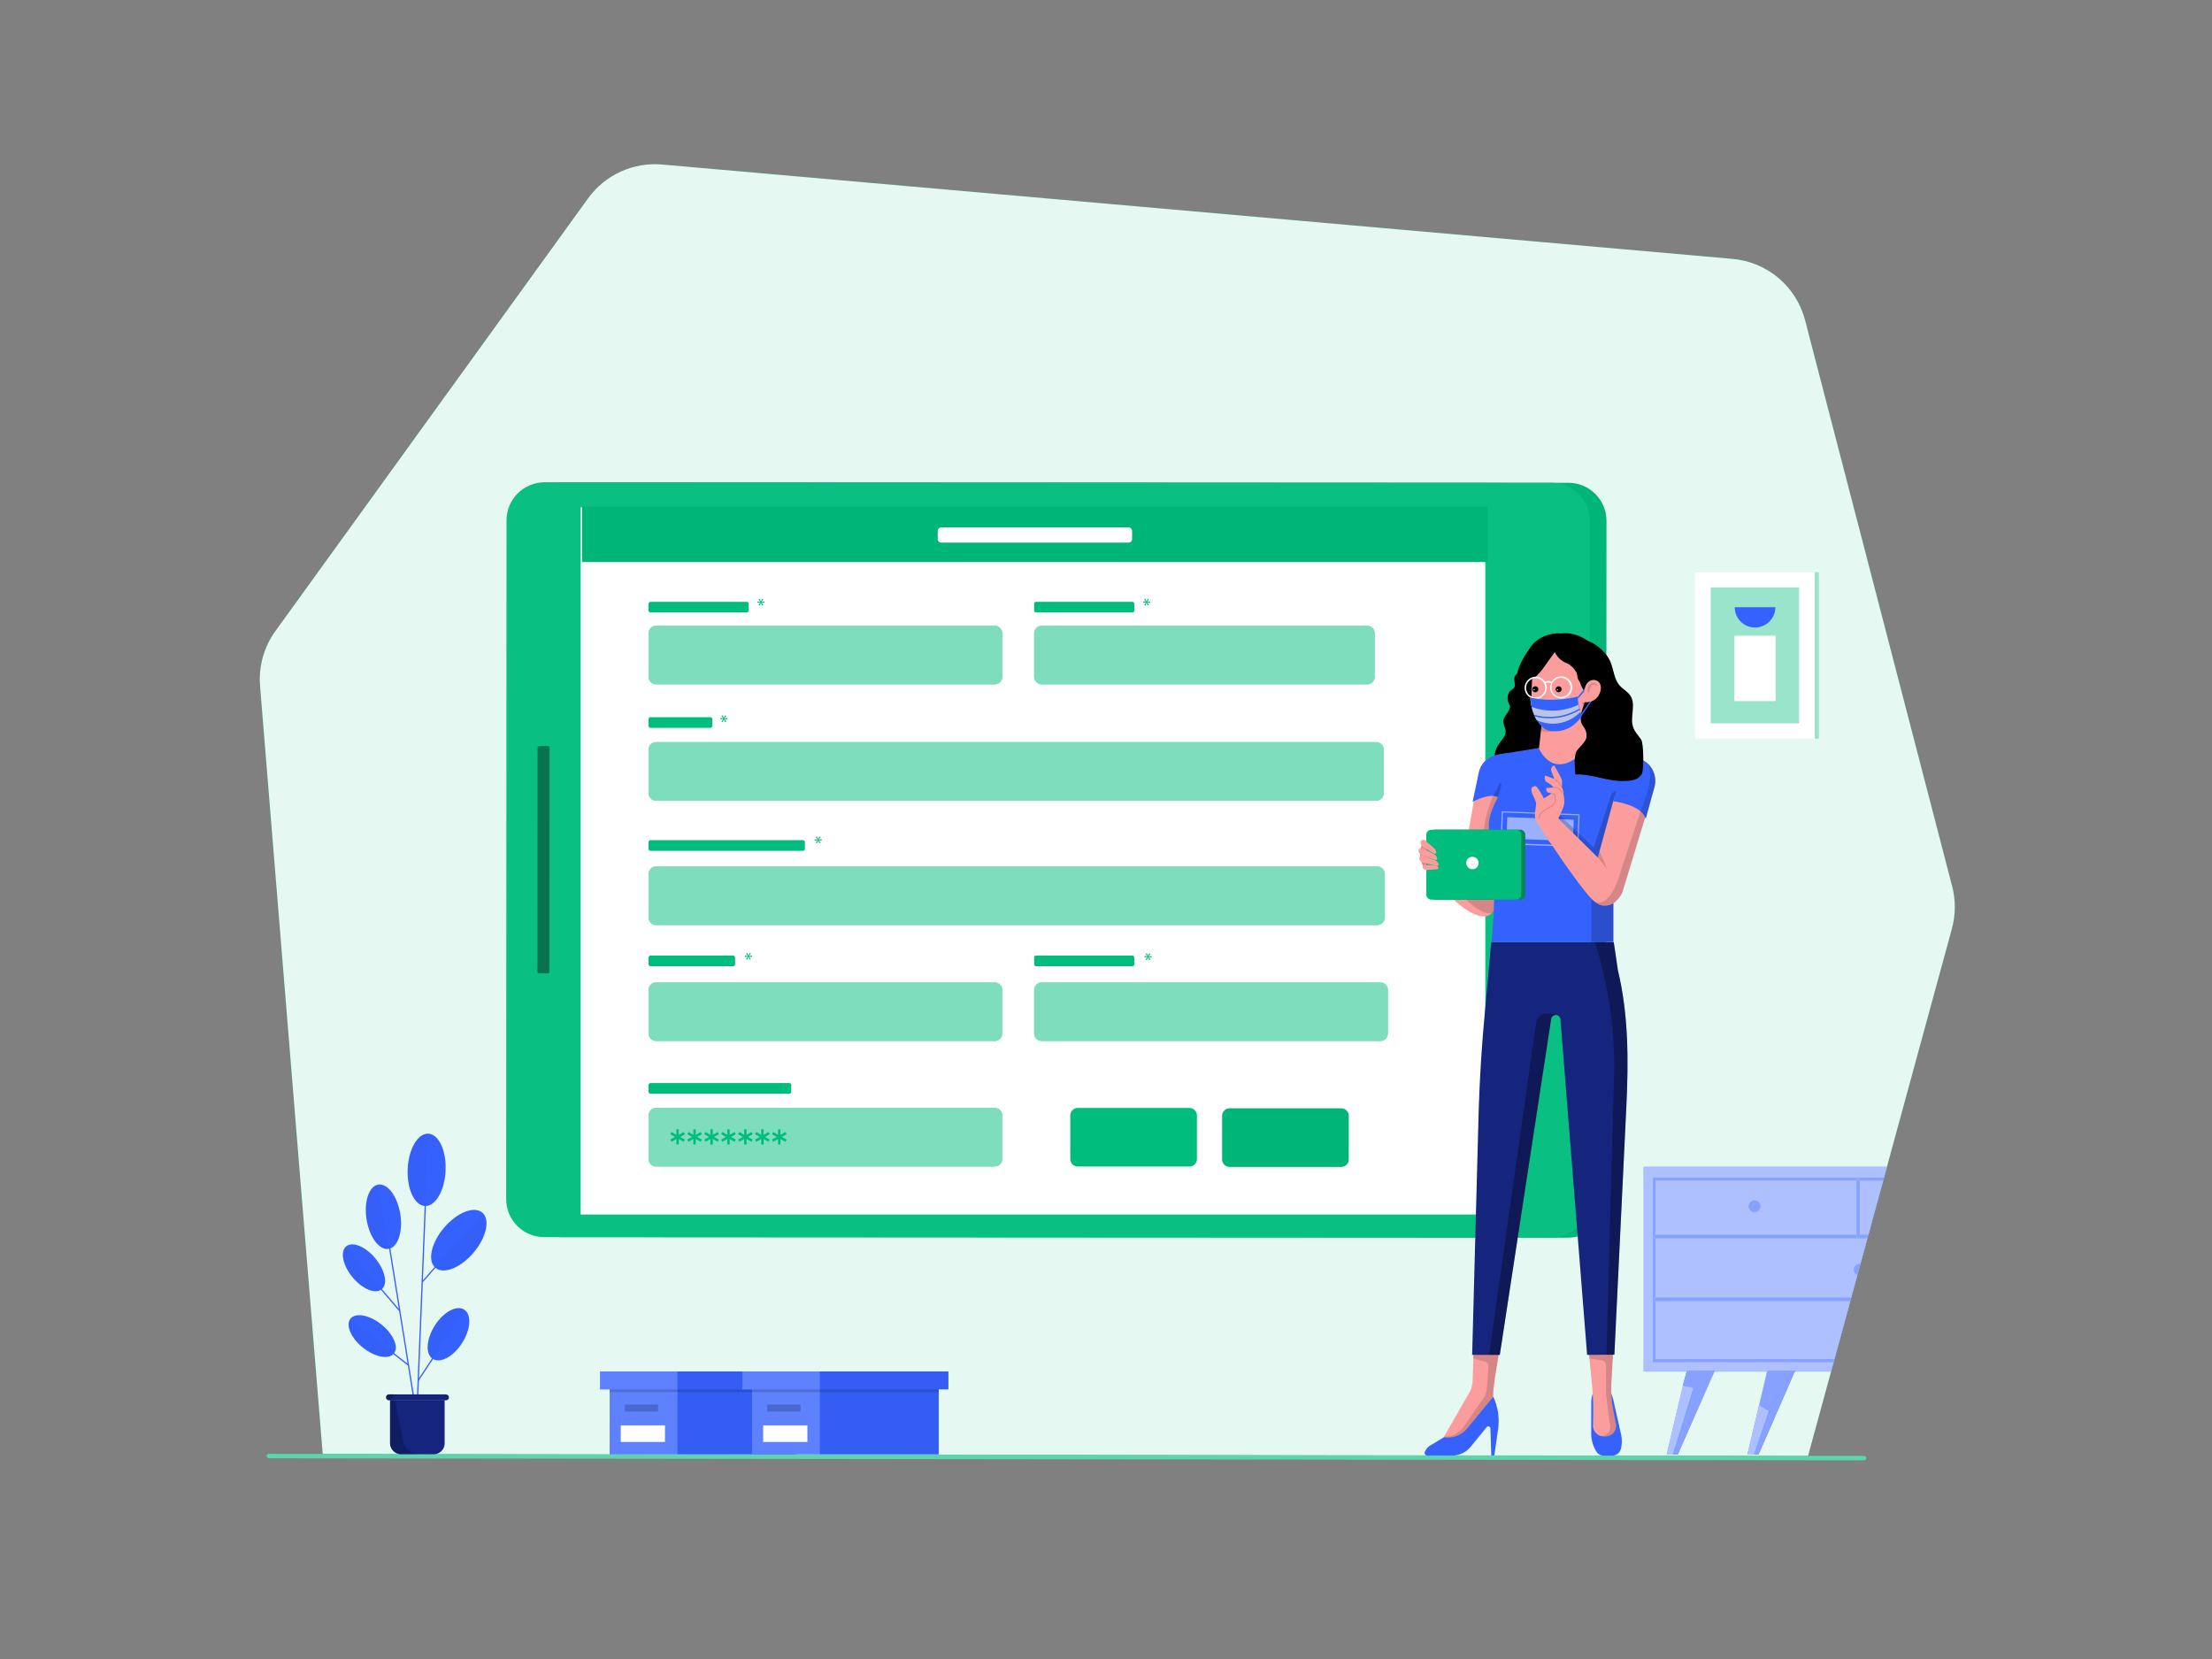 <svg class="gridItem__media" version="1.1" id="Layer_1" xmlns="http://www.w3.org/2000/svg" x="0px" y="0px" width="1600" height="1200" viewBox="0 0 1600 1200" style="baseline-shift: 0px; clip-rule: nonzero; color: rgb(61, 61, 61); color-interpolation: srgb; color-interpolation-filters: linearrgb; color-rendering: auto; cursor: auto; direction: ltr; display: block; fill: none; fill-opacity: 1; fill-rule: nonzero; font: 400 16px / 18.4px Lato, sans-serif; image-rendering: auto; letter-spacing: normal; marker: none; overflow: hidden; paint-order: normal; pointer-events: auto; shape-rendering: auto; stroke: none; stroke-dasharray: none; stroke-dashoffset: 0px; stroke-linecap: butt; stroke-linejoin: miter; stroke-miterlimit: 4; stroke-opacity: 1; stroke-width: 1px; text-anchor: start; text-decoration: none solid rgb(61, 61, 61); text-rendering: auto; visibility: visible; word-spacing: 0px; writing-mode: horizontal-tb;" fill="none" xmlns:xlink="http://www.w3.org/1999/xlink">
<rect x="0" y="0" width="1600" height="1200" fill="#808080" stroke="none"/>
<path d="M233.44 1051.87L188.11 496.22C186.959 482.068 190.895 467.969 199.21 456.46L425.38 143.46C431.425 135.096 439.538 128.444 448.924 124.156C458.311 119.869 468.651 118.092 478.93 119L1253.22 187.26C1265.48 188.339 1277.1 193.186 1286.49 201.134C1295.88 209.082 1302.58 219.742 1305.67 231.65L1412.06 641.1C1414.68 651.165 1414.61 661.74 1411.86 671.77L1307.77 1053.28L233.44 1051.87Z" class="change-color-in-svg-3" fill="#00BC7D" style="baseline-shift: 0px; fill: rgb(0, 188, 125); paint-order: normal; text-decoration: none solid rgb(61, 61, 61);"></path>
<path opacity="0.9" d="M233.44 1051.87L188.11 496.22C186.959 482.068 190.895 467.969 199.21 456.46L425.38 143.46C431.425 135.096 439.538 128.444 448.924 124.156C458.311 119.869 468.651 118.092 478.93 119L1253.22 187.26C1265.48 188.339 1277.1 193.186 1286.49 201.134C1295.88 209.082 1302.58 219.742 1305.67 231.65L1412.06 641.1C1414.68 651.165 1414.61 661.74 1411.86 671.77L1307.77 1053.28L233.44 1051.87Z" fill="white" style="baseline-shift: 0px; fill: rgb(255, 255, 255); opacity: 0.9; paint-order: normal; text-decoration: none solid rgb(61, 61, 61);"></path>
<path d="M1348 1056.29L194.6 1054.8C194.376 1054.83 194.15 1054.8 193.935 1054.73C193.72 1054.67 193.523 1054.55 193.355 1054.4C193.187 1054.25 193.053 1054.07 192.961 1053.86C192.869 1053.66 192.821 1053.44 192.821 1053.21C192.821 1052.98 192.869 1052.76 192.961 1052.56C193.053 1052.35 193.187 1052.17 193.355 1052.02C193.523 1051.87 193.72 1051.75 193.935 1051.69C194.15 1051.62 194.376 1051.59 194.6 1051.62L1348 1053.11C1348.23 1053.07 1348.46 1053.09 1348.69 1053.15C1348.91 1053.21 1349.12 1053.32 1349.3 1053.48C1349.48 1053.63 1349.62 1053.81 1349.71 1054.03C1349.81 1054.24 1349.86 1054.47 1349.86 1054.7C1349.86 1054.93 1349.81 1055.16 1349.71 1055.37C1349.62 1055.59 1349.48 1055.77 1349.3 1055.92C1349.12 1056.08 1348.91 1056.19 1348.69 1056.25C1348.46 1056.31 1348.23 1056.33 1348 1056.29V1056.29Z" class="change-color-in-svg-3" fill="#00BC7D" style="baseline-shift: 0px; fill: rgb(0, 188, 125); paint-order: normal; text-decoration: none solid rgb(61, 61, 61);"></path>
<g opacity="0.6" style="baseline-shift: 0px; opacity: 0.6; paint-order: normal; text-decoration: none solid rgb(61, 61, 61);">
<path opacity="0.6" d="M1348 1056.29L194.6 1054.8C194.376 1054.83 194.15 1054.8 193.935 1054.73C193.72 1054.67 193.523 1054.55 193.355 1054.4C193.187 1054.25 193.053 1054.07 192.961 1053.86C192.869 1053.66 192.821 1053.44 192.821 1053.21C192.821 1052.98 192.869 1052.76 192.961 1052.56C193.053 1052.35 193.187 1052.17 193.355 1052.02C193.523 1051.87 193.72 1051.75 193.935 1051.69C194.15 1051.62 194.376 1051.59 194.6 1051.62L1348 1053.11C1348.23 1053.07 1348.46 1053.09 1348.69 1053.15C1348.91 1053.21 1349.12 1053.32 1349.3 1053.48C1349.48 1053.63 1349.62 1053.81 1349.71 1054.03C1349.81 1054.24 1349.86 1054.47 1349.86 1054.7C1349.86 1054.93 1349.81 1055.16 1349.71 1055.37C1349.62 1055.59 1349.48 1055.77 1349.3 1055.92C1349.12 1056.08 1348.91 1056.19 1348.69 1056.25C1348.46 1056.31 1348.23 1056.33 1348 1056.29V1056.29Z" fill="white" style="baseline-shift: 0px; fill: rgb(255, 255, 255); opacity: 0.6; paint-order: normal; text-decoration: none solid rgb(61, 61, 61);"></path>
</g>
<path d="M1197.44 940.94V983.12H1326.9L1338.41 940.94H1197.41H1197.44Z" class="change-color-in-svg-2" fill="#3562FF" style="baseline-shift: 0px; fill: rgb(53, 98, 255); paint-order: normal; text-decoration: none solid rgb(61, 61, 61);"></path>
<path d="M1345.2 893.35H1351.4L1362.19 853.79H1345.19L1345.2 893.35Z" class="change-color-in-svg-2" fill="#3562FF" style="baseline-shift: 0px; fill: rgb(53, 98, 255); paint-order: normal; text-decoration: none solid rgb(61, 61, 61);"></path>
<path d="M1197.44 895.6V938.69H1339L1343.49 922.25C1342.61 921.871 1341.89 921.201 1341.46 920.353C1341.02 919.506 1340.88 918.532 1341.08 917.598C1341.28 916.664 1341.79 915.826 1342.53 915.227C1343.28 914.628 1344.2 914.304 1345.16 914.31C1345.32 914.316 1345.48 914.333 1345.64 914.36L1350.76 895.6H1197.44V895.6Z" class="change-color-in-svg-2" fill="#3562FF" style="baseline-shift: 0px; fill: rgb(53, 98, 255); paint-order: normal; text-decoration: none solid rgb(61, 61, 61);"></path>
<path d="M1342.93 893.35V853.79H1197.44V893.35H1342.93V893.35ZM1269.15 868.35C1269.97 868.356 1270.77 868.604 1271.45 869.064C1272.13 869.524 1272.65 870.174 1272.96 870.933C1273.27 871.691 1273.35 872.525 1273.19 873.328C1273.02 874.131 1272.63 874.868 1272.04 875.445C1271.46 876.022 1270.72 876.415 1269.92 876.572C1269.11 876.73 1268.28 876.646 1267.52 876.331C1266.77 876.016 1266.12 875.484 1265.67 874.803C1265.21 874.121 1264.97 873.32 1264.97 872.5C1264.99 871.403 1265.43 870.356 1266.22 869.587C1267 868.817 1268.05 868.387 1269.15 868.39V868.35Z" class="change-color-in-svg-2" fill="#3562FF" style="baseline-shift: 0px; fill: rgb(53, 98, 255); paint-order: normal; text-decoration: none solid rgb(61, 61, 61);"></path>
<path d="M1188.93 992.1H1219.72L1219.83 991.62H1239.95L1239.93 991.68H1240.29L1240.11 992.1H1278.11L1278.22 991.62H1298.35L1298.32 991.68H1298.68L1298.5 992.1H1324.45L1326.36 985.12H1195.63V851.79H1362.74L1364.86 844H1188.93V992.1Z" class="change-color-in-svg-2" fill="#3562FF" style="baseline-shift: 0px; fill: rgb(53, 98, 255); paint-order: normal; text-decoration: none solid rgb(61, 61, 61);"></path>
<path opacity="0.6" d="M1197.44 940.94V983.12H1326.9L1338.41 940.94H1197.41H1197.44Z" fill="white" style="baseline-shift: 0px; fill: rgb(255, 255, 255); opacity: 0.6; paint-order: normal; text-decoration: none solid rgb(61, 61, 61);"></path>
<path opacity="0.6" d="M1345.2 893.35H1351.4L1362.19 853.79H1345.19L1345.2 893.35Z" fill="white" style="baseline-shift: 0px; fill: rgb(255, 255, 255); opacity: 0.6; paint-order: normal; text-decoration: none solid rgb(61, 61, 61);"></path>
<path opacity="0.6" d="M1197.44 895.6V938.69H1339L1343.49 922.25C1342.61 921.871 1341.89 921.201 1341.46 920.353C1341.02 919.506 1340.88 918.532 1341.08 917.598C1341.28 916.664 1341.79 915.826 1342.53 915.227C1343.28 914.628 1344.2 914.304 1345.16 914.31C1345.32 914.316 1345.48 914.333 1345.64 914.36L1350.76 895.6H1197.44V895.6Z" fill="white" style="baseline-shift: 0px; fill: rgb(255, 255, 255); opacity: 0.6; paint-order: normal; text-decoration: none solid rgb(61, 61, 61);"></path>
<path opacity="0.6" d="M1342.93 893.35V853.79H1197.44V893.35H1342.93V893.35ZM1269.15 868.35C1269.97 868.356 1270.77 868.604 1271.45 869.064C1272.13 869.524 1272.65 870.174 1272.96 870.933C1273.27 871.691 1273.35 872.525 1273.19 873.328C1273.02 874.131 1272.63 874.868 1272.04 875.445C1271.46 876.022 1270.72 876.415 1269.92 876.572C1269.11 876.73 1268.28 876.646 1267.52 876.331C1266.77 876.016 1266.12 875.484 1265.67 874.803C1265.21 874.121 1264.97 873.32 1264.97 872.5C1264.99 871.403 1265.43 870.356 1266.22 869.587C1267 868.817 1268.05 868.387 1269.15 868.39V868.35Z" fill="white" style="baseline-shift: 0px; fill: rgb(255, 255, 255); opacity: 0.6; paint-order: normal; text-decoration: none solid rgb(61, 61, 61);"></path>
<path opacity="0.6" d="M1188.93 992.1H1219.72L1219.83 991.62H1239.95L1239.93 991.68H1240.29L1240.11 992.1H1278.11L1278.22 991.62H1298.35L1298.32 991.68H1298.68L1298.5 992.1H1324.45L1326.36 985.12H1195.63V851.79H1362.74L1364.86 844H1188.93V992.1Z" fill="white" style="baseline-shift: 0px; fill: rgb(255, 255, 255); opacity: 0.6; paint-order: normal; text-decoration: none solid rgb(61, 61, 61);"></path>
<path d="M1195.63 985.12H1326.36L1326.9 983.12H1197.44V940.94H1196.54C1196.06 940.94 1196.06 938.69 1196.54 938.69H1197.44V895.6H1196.54C1196.06 895.6 1196.06 893.35 1196.54 893.35H1197.44V853.79H1342.93V852.79L1345.2 852.68V853.84H1362.2L1362.75 851.84H1195.63V985.12Z" class="change-color-in-svg-2" fill="#3562FF" style="baseline-shift: 0px; fill: rgb(53, 98, 255); paint-order: normal; text-decoration: none solid rgb(61, 61, 61);"></path>
<path d="M1345.2 895C1345.2 895.52 1342.93 895.52 1342.93 895V893.32H1196.54C1196.06 893.32 1196.06 895.57 1196.54 895.57H1350.78L1351.4 893.32H1345.2V895Z" class="change-color-in-svg-2" fill="#3562FF" style="baseline-shift: 0px; fill: rgb(53, 98, 255); paint-order: normal; text-decoration: none solid rgb(61, 61, 61);"></path>
<path d="M1342.93 895C1342.93 895.52 1345.2 895.52 1345.2 895V852.6L1342.93 852.71V895Z" class="change-color-in-svg-2" fill="#3562FF" style="baseline-shift: 0px; fill: rgb(53, 98, 255); paint-order: normal; text-decoration: none solid rgb(61, 61, 61);"></path>
<path d="M1197.44 938.69H1196.54C1196.06 938.69 1196.06 940.94 1196.54 940.94H1338.41L1339.02 938.69H1197.44Z" class="change-color-in-svg-2" fill="#3562FF" style="baseline-shift: 0px; fill: rgb(53, 98, 255); paint-order: normal; text-decoration: none solid rgb(61, 61, 61);"></path>
<path opacity="0.4" d="M1195.63 985.12H1326.36L1326.9 983.12H1197.44V940.94H1196.54C1196.06 940.94 1196.06 938.69 1196.54 938.69H1197.44V895.6H1196.54C1196.06 895.6 1196.06 893.35 1196.54 893.35H1197.44V853.79H1342.93V852.79L1345.2 852.68V853.84H1362.2L1362.75 851.84H1195.63V985.12Z" fill="white" style="baseline-shift: 0px; fill: rgb(255, 255, 255); opacity: 0.4; paint-order: normal; text-decoration: none solid rgb(61, 61, 61);"></path>
<path opacity="0.4" d="M1345.2 895C1345.2 895.52 1342.93 895.52 1342.93 895V893.32H1196.54C1196.06 893.32 1196.06 895.57 1196.54 895.57H1350.78L1351.4 893.32H1345.2V895Z" fill="white" style="baseline-shift: 0px; fill: rgb(255, 255, 255); opacity: 0.4; paint-order: normal; text-decoration: none solid rgb(61, 61, 61);"></path>
<path opacity="0.4" d="M1342.93 895C1342.93 895.52 1345.2 895.52 1345.2 895V852.6L1342.93 852.71V895Z" fill="white" style="baseline-shift: 0px; fill: rgb(255, 255, 255); opacity: 0.4; paint-order: normal; text-decoration: none solid rgb(61, 61, 61);"></path>
<path opacity="0.4" d="M1197.44 938.69H1196.54C1196.06 938.69 1196.06 940.94 1196.54 940.94H1338.41L1339.02 938.69H1197.44Z" fill="white" style="baseline-shift: 0px; fill: rgb(255, 255, 255); opacity: 0.4; paint-order: normal; text-decoration: none solid rgb(61, 61, 61);"></path>
<path d="M1269.15 876.68C1269.97 876.674 1270.77 876.425 1271.45 875.965C1272.13 875.505 1272.65 874.855 1272.96 874.095C1273.27 873.336 1273.35 872.502 1273.19 871.699C1273.02 870.895 1272.62 870.159 1272.04 869.582C1271.46 869.005 1270.72 868.613 1269.91 868.457C1269.11 868.3 1268.27 868.385 1267.52 868.702C1266.76 869.018 1266.12 869.552 1265.66 870.235C1265.21 870.918 1264.97 871.72 1264.97 872.54C1264.97 873.086 1265.08 873.627 1265.29 874.13C1265.51 874.634 1265.81 875.091 1266.2 875.476C1266.59 875.86 1267.05 876.164 1267.56 876.371C1268.06 876.578 1268.6 876.683 1269.15 876.68V876.68Z" class="change-color-in-svg-2" fill="#3562FF" style="baseline-shift: 0px; fill: rgb(53, 98, 255); paint-order: normal; text-decoration: none solid rgb(61, 61, 61);"></path>
<path d="M1341 918.45C1341 919.26 1341.24 920.051 1341.69 920.726C1342.13 921.402 1342.77 921.931 1343.51 922.25L1345.66 914.36C1345.5 914.333 1345.34 914.316 1345.18 914.31C1344.63 914.307 1344.09 914.412 1343.59 914.619C1343.08 914.826 1342.62 915.13 1342.23 915.514C1341.84 915.899 1341.54 916.356 1341.32 916.86C1341.11 917.363 1341 917.904 1341 918.45V918.45Z" class="change-color-in-svg-2" fill="#3562FF" style="baseline-shift: 0px; fill: rgb(53, 98, 255); paint-order: normal; text-decoration: none solid rgb(61, 61, 61);"></path>
<path opacity="0.4" d="M1269.15 876.68C1269.97 876.674 1270.77 876.425 1271.45 875.965C1272.13 875.505 1272.65 874.855 1272.96 874.095C1273.27 873.336 1273.35 872.502 1273.19 871.699C1273.02 870.895 1272.62 870.159 1272.04 869.582C1271.46 869.005 1270.72 868.613 1269.91 868.457C1269.11 868.3 1268.27 868.385 1267.52 868.702C1266.76 869.018 1266.12 869.552 1265.66 870.235C1265.21 870.918 1264.97 871.72 1264.97 872.54C1264.97 873.086 1265.08 873.627 1265.29 874.13C1265.51 874.634 1265.81 875.091 1266.2 875.476C1266.59 875.86 1267.05 876.164 1267.56 876.371C1268.06 876.578 1268.6 876.683 1269.15 876.68V876.68Z" fill="white" style="baseline-shift: 0px; fill: rgb(255, 255, 255); opacity: 0.4; paint-order: normal; text-decoration: none solid rgb(61, 61, 61);"></path>
<path opacity="0.4" d="M1341 918.45C1341 919.26 1341.24 920.051 1341.69 920.726C1342.13 921.402 1342.77 921.931 1343.51 922.25L1345.66 914.36C1345.5 914.333 1345.34 914.316 1345.18 914.31C1344.63 914.307 1344.09 914.412 1343.59 914.619C1343.08 914.826 1342.62 915.13 1342.23 915.514C1341.84 915.899 1341.54 916.356 1341.32 916.86C1341.11 917.363 1341 917.904 1341 918.45V918.45Z" fill="white" style="baseline-shift: 0px; fill: rgb(255, 255, 255); opacity: 0.4; paint-order: normal; text-decoration: none solid rgb(61, 61, 61);"></path>
<path d="M1239.93 991.68H1220.19L1217.87 999.91L1217.31 1002.27L1205.52 1052.17H1209.97H1213.49L1218.12 1041.73L1240.11 992.1L1240.29 991.68H1239.93Z" class="change-color-in-svg-2" fill="#3562FF" style="baseline-shift: 0px; fill: rgb(53, 98, 255); paint-order: normal; text-decoration: none solid rgb(61, 61, 61);"></path>
<path opacity="0.6" d="M1239.93 991.68H1220.19L1217.87 999.91L1217.31 1002.27L1205.52 1052.17H1209.97H1213.49L1218.12 1041.73L1240.11 992.1L1240.29 991.68H1239.93Z" fill="white" style="baseline-shift: 0px; fill: rgb(255, 255, 255); opacity: 0.6; paint-order: normal; text-decoration: none solid rgb(61, 61, 61);"></path>
<path d="M1239.93 991.68H1220.19L1217.87 999.91L1217.31 1002.27L1224.97 1003.92L1209.97 1052.17H1213.49L1218.12 1041.73L1239.74 992.1H1240.11L1240.29 991.68H1239.93Z" class="change-color-in-svg-2" fill="#3562FF" style="baseline-shift: 0px; fill: rgb(53, 98, 255); paint-order: normal; text-decoration: none solid rgb(61, 61, 61);"></path>
<path opacity="0.2" d="M1271.88 1052.18V1052.17H1268.64L1271.88 1052.18Z" fill="black" style="baseline-shift: 0px; fill: rgb(0, 0, 0); opacity: 0.2; paint-order: normal; text-decoration: none solid rgb(61, 61, 61);"></path>
<path d="M1298.32 991.68L1298.35 991.62H1278.22L1278.11 992.1L1263.91 1052.17H1268.64H1271.88L1276.52 1041.72L1298.14 992.1H1298.5L1298.69 991.68H1298.32Z" class="change-color-in-svg-2" fill="#3562FF" style="baseline-shift: 0px; fill: rgb(53, 98, 255); paint-order: normal; text-decoration: none solid rgb(61, 61, 61);"></path>
<path opacity="0.6" d="M1298.32 991.68L1298.35 991.62H1278.22L1278.11 992.1L1263.91 1052.17H1268.64H1271.88L1276.52 1041.72L1298.14 992.1H1298.5L1298.69 991.68H1298.32Z" fill="white" style="baseline-shift: 0px; fill: rgb(255, 255, 255); opacity: 0.6; paint-order: normal; text-decoration: none solid rgb(61, 61, 61);"></path>
<path d="M1298.32 991.68H1278.58L1272.77 1016.69L1279.54 1020.49L1268.64 1052.17H1271.88L1276.52 1041.72L1298.14 992.1H1298.5L1298.68 991.68H1298.32Z" class="change-color-in-svg-2" fill="#3562FF" style="baseline-shift: 0px; fill: rgb(53, 98, 255); paint-order: normal; text-decoration: none solid rgb(61, 61, 61);"></path>
<path opacity="0.4" d="M1239.93 991.68H1220.19L1217.87 999.91L1217.31 1002.27L1224.97 1003.92L1209.97 1052.17H1213.49L1218.12 1041.73L1239.74 992.1H1240.11L1240.29 991.68H1239.93Z" fill="white" style="baseline-shift: 0px; fill: rgb(255, 255, 255); opacity: 0.4; paint-order: normal; text-decoration: none solid rgb(61, 61, 61);"></path>
<path opacity="0.4" d="M1298.32 991.68H1278.58L1272.77 1016.69L1279.54 1020.49L1268.64 1052.17H1271.88L1276.52 1041.72L1298.14 992.1H1298.5L1298.68 991.68H1298.32Z" fill="white" style="baseline-shift: 0px; fill: rgb(255, 255, 255); opacity: 0.4; paint-order: normal; text-decoration: none solid rgb(61, 61, 61);"></path>
<path d="M1312.8 414.06H1226V534.15H1312.8V414.06Z" fill="white" style="baseline-shift: 0px; fill: rgb(255, 255, 255); paint-order: normal; text-decoration: none solid rgb(61, 61, 61);"></path>
<path d="M1301.21 425.17H1237.59V523.03H1301.21V425.17Z" class="change-color-in-svg-3" fill="#00BC7D" style="baseline-shift: 0px; fill: rgb(0, 188, 125); paint-order: normal; text-decoration: none solid rgb(61, 61, 61);"></path>
<path d="M1315.4 414H1312.88V534.09H1315.4V414Z" class="change-color-in-svg-3" fill="#00BC7D" style="baseline-shift: 0px; fill: rgb(0, 188, 125); paint-order: normal; text-decoration: none solid rgb(61, 61, 61);"></path>
<path opacity="0.6" d="M1301.21 425.17H1237.59V523.03H1301.21V425.17Z" fill="white" style="baseline-shift: 0px; fill: rgb(255, 255, 255); opacity: 0.6; paint-order: normal; text-decoration: none solid rgb(61, 61, 61);"></path>
<path opacity="0.6" d="M1315.4 414H1312.88V534.09H1315.4V414Z" fill="white" style="baseline-shift: 0px; fill: rgb(255, 255, 255); opacity: 0.6; paint-order: normal; text-decoration: none solid rgb(61, 61, 61);"></path>
<path d="M1284.34 459.81H1254.54V507.1H1284.34V459.81Z" fill="white" style="baseline-shift: 0px; fill: rgb(255, 255, 255); paint-order: normal; text-decoration: none solid rgb(61, 61, 61);"></path>
<path d="M1269.44 453.89C1273.34 453.893 1277.08 452.352 1279.84 449.604C1282.6 446.856 1284.16 443.126 1284.18 439.23H1254.78C1254.78 441.156 1255.16 443.062 1255.89 444.842C1256.63 446.621 1257.71 448.238 1259.07 449.599C1260.43 450.961 1262.05 452.04 1263.83 452.777C1265.61 453.513 1267.51 453.891 1269.44 453.89" class="change-color-in-svg-2" fill="#3562FF" style="baseline-shift: 0px; fill: rgb(53, 98, 255); paint-order: normal; text-decoration: none solid rgb(61, 61, 61);"></path>
<path d="M302 1011.2C301.879 1011.19 301.765 1011.14 301.683 1011.05C301.601 1010.96 301.557 1010.84 301.56 1010.72L308.74 833.44C308.739 833.379 308.752 833.318 308.777 833.262C308.801 833.206 308.837 833.155 308.882 833.114C308.928 833.072 308.981 833.041 309.039 833.021C309.097 833.002 309.159 832.994 309.22 833C309.341 833.008 309.454 833.062 309.536 833.151C309.618 833.241 309.663 833.359 309.66 833.48L302.49 1010.76C302.487 1010.82 302.472 1010.88 302.446 1010.94C302.42 1010.99 302.383 1011.04 302.337 1011.08C302.292 1011.12 302.238 1011.16 302.18 1011.18C302.122 1011.2 302.061 1011.2 302 1011.2V1011.2Z" class="change-color-in-svg-2" fill="#3562FF" style="baseline-shift: 0px; fill: rgb(53, 98, 255); paint-order: normal; text-decoration: none solid rgb(61, 61, 61);"></path>
<path d="M288.9 948.38C288.833 948.379 288.767 948.363 288.707 948.334C288.646 948.305 288.593 948.262 288.55 948.21L256.69 910.82C256.613 910.726 256.575 910.606 256.584 910.485C256.594 910.364 256.65 910.251 256.74 910.17C256.787 910.129 256.84 910.098 256.899 910.078C256.958 910.058 257.019 910.05 257.081 910.055C257.143 910.06 257.203 910.077 257.258 910.105C257.312 910.133 257.361 910.173 257.4 910.22L289.25 947.61C289.29 947.656 289.32 947.709 289.339 947.767C289.358 947.824 289.365 947.885 289.36 947.946C289.356 948.006 289.339 948.065 289.312 948.119C289.284 948.173 289.246 948.221 289.2 948.26C289.119 948.337 289.012 948.38 288.9 948.38V948.38Z" class="change-color-in-svg-2" fill="#3562FF" style="baseline-shift: 0px; fill: rgb(53, 98, 255); paint-order: normal; text-decoration: none solid rgb(61, 61, 61);"></path>
<path d="M302.5 999C302.407 998.998 302.317 998.97 302.24 998.92C302.139 998.851 302.07 998.746 302.046 998.626C302.021 998.507 302.044 998.383 302.11 998.28L330.82 954.72C330.853 954.669 330.896 954.626 330.947 954.591C330.997 954.557 331.053 954.534 331.113 954.522C331.172 954.51 331.234 954.509 331.293 954.521C331.353 954.533 331.409 954.556 331.46 954.59C331.511 954.623 331.554 954.666 331.588 954.717C331.622 954.767 331.646 954.823 331.658 954.883C331.67 954.942 331.67 955.004 331.659 955.063C331.647 955.123 331.624 955.179 331.59 955.23L302.88 998.79C302.84 998.855 302.784 998.908 302.718 998.945C302.651 998.982 302.576 999.001 302.5 999V999Z" class="change-color-in-svg-2" fill="#3562FF" style="baseline-shift: 0px; fill: rgb(53, 98, 255); paint-order: normal; text-decoration: none solid rgb(61, 61, 61);"></path>
<path d="M305.64 927.47C305.529 927.471 305.423 927.432 305.34 927.36C305.253 927.274 305.205 927.157 305.205 927.035C305.205 926.913 305.253 926.796 305.34 926.71L344.87 881.51C344.91 881.464 344.958 881.426 345.013 881.399C345.068 881.372 345.127 881.356 345.188 881.352C345.249 881.348 345.31 881.356 345.367 881.375C345.425 881.394 345.479 881.425 345.525 881.465C345.57 881.505 345.608 881.554 345.635 881.608C345.662 881.663 345.679 881.722 345.683 881.783C345.687 881.844 345.679 881.905 345.66 881.963C345.64 882.021 345.61 882.074 345.57 882.12L306 927.32C305.954 927.369 305.898 927.408 305.836 927.434C305.774 927.46 305.707 927.472 305.64 927.47V927.47Z" class="change-color-in-svg-2" fill="#3562FF" style="baseline-shift: 0px; fill: rgb(53, 98, 255); paint-order: normal; text-decoration: none solid rgb(61, 61, 61);"></path>
<path d="M342.51 906.08C351.88 895.08 354.72 882.08 348.84 877.08C342.96 872.08 330.6 877 321.22 888C311.84 899 309.02 912 314.9 917C320.78 922 333.14 917.13 342.51 906.11" class="change-color-in-svg-2" fill="#3562FF" style="baseline-shift: 0px; fill: rgb(53, 98, 255); paint-order: normal; text-decoration: none solid rgb(61, 61, 61);"></path>
<g opacity="0.3" style="baseline-shift: 0px; opacity: 0.3; paint-order: normal; text-decoration: none solid rgb(61, 61, 61);">
<g opacity="0.3" style="baseline-shift: 0px; opacity: 0.3; paint-order: normal; text-decoration: none solid rgb(61, 61, 61);">
<path opacity="0.3" d="M349.21 877.53L314.71 916.81C314.84 916.81 314.84 916.94 314.96 916.94C320.88 921.94 333.22 917.07 342.53 906.11C351.73 895.41 354.62 882.82 349.21 877.53" fill="black" style="baseline-shift: 0px; fill: rgb(0, 0, 0); opacity: 0.3; paint-order: normal; text-decoration: none solid rgb(61, 61, 61);"></path>
</g>
</g>
<path d="M276.1 932.57C280.65 928.8 278.6 918.8 271.51 910.23C264.42 901.66 254.98 897.76 250.42 901.52C245.86 905.28 247.92 915.3 255.01 923.87C262.1 932.44 271.54 936.34 276.1 932.57Z" class="change-color-in-svg-2" fill="#3562FF" style="baseline-shift: 0px; fill: rgb(53, 98, 255); paint-order: normal; text-decoration: none solid rgb(61, 61, 61);"></path>
<g opacity="0.3" style="baseline-shift: 0px; opacity: 0.3; paint-order: normal; text-decoration: none solid rgb(61, 61, 61);">
<g opacity="0.3" style="baseline-shift: 0px; opacity: 0.3; paint-order: normal; text-decoration: none solid rgb(61, 61, 61);">
<path opacity="0.3" d="M250.12 901.83L276.18 932.43L276.06 932.55C271.52 936.33 262.06 932.43 254.9 923.86C248.11 915.55 245.96 905.73 250.12 901.86" fill="black" style="baseline-shift: 0px; fill: rgb(0, 0, 0); opacity: 0.3; paint-order: normal; text-decoration: none solid rgb(61, 61, 61);"></path>
</g>
</g>
<path d="M295.45 987.91C295.345 987.911 295.243 987.876 295.16 987.81L261.54 961.62C261.444 961.544 261.381 961.434 261.366 961.312C261.351 961.19 261.385 961.067 261.46 960.97C261.536 960.873 261.647 960.81 261.769 960.795C261.891 960.78 262.014 960.814 262.11 960.89L295.73 987.08C295.779 987.117 295.819 987.164 295.849 987.217C295.879 987.269 295.899 987.328 295.906 987.388C295.914 987.449 295.909 987.51 295.893 987.569C295.876 987.628 295.848 987.682 295.81 987.73C295.768 987.786 295.714 987.831 295.652 987.863C295.589 987.894 295.52 987.91 295.45 987.91V987.91Z" class="change-color-in-svg-2" fill="#3562FF" style="baseline-shift: 0px; fill: rgb(53, 98, 255); paint-order: normal; text-decoration: none solid rgb(61, 61, 61);"></path>
<path d="M284.93 979C288.62 974.38 284.57 965 275.93 958.06C267.29 951.12 257.2 949.21 253.51 953.83C249.82 958.45 253.87 967.83 262.51 974.77C271.15 981.71 281.23 983.61 284.92 979" class="change-color-in-svg-2" fill="#3562FF" style="baseline-shift: 0px; fill: rgb(53, 98, 255); paint-order: normal; text-decoration: none solid rgb(61, 61, 61);"></path>
<g opacity="0.3" style="baseline-shift: 0px; opacity: 0.3; paint-order: normal; text-decoration: none solid rgb(61, 61, 61);">
<g opacity="0.3" style="baseline-shift: 0px; opacity: 0.3; paint-order: normal; text-decoration: none solid rgb(61, 61, 61);">
<path opacity="0.3" d="M253.27 954.21L285 978.88L284.87 979.01C281.22 983.67 271.15 981.78 262.46 974.85C254.02 968.06 249.99 958.85 253.27 954.21" fill="black" style="baseline-shift: 0px; fill: rgb(0, 0, 0); opacity: 0.3; paint-order: normal; text-decoration: none solid rgb(61, 61, 61);"></path>
</g>
</g>
<path d="M322.31 846.79C322.96 832.34 317.36 820.35 309.78 820.01C302.2 819.67 295.54 831.1 294.89 845.55C294.24 860 299.83 871.99 307.41 872.33C314.99 872.67 321.65 861.24 322.31 846.79Z" class="change-color-in-svg-2" fill="#3562FF" style="baseline-shift: 0px; fill: rgb(53, 98, 255); paint-order: normal; text-decoration: none solid rgb(61, 61, 61);"></path>
<g opacity="0.3" style="baseline-shift: 0px; opacity: 0.3; paint-order: normal; text-decoration: none solid rgb(61, 61, 61);">
<g opacity="0.3" style="baseline-shift: 0px; opacity: 0.3; paint-order: normal; text-decoration: none solid rgb(61, 61, 61);">
<path opacity="0.3" d="M294.94 845.68C295.57 831.32 302.24 819.86 309.8 820.24L307.41 872.49C299.85 871.99 294.31 860.03 294.94 845.68Z" fill="black" style="baseline-shift: 0px; fill: rgb(0, 0, 0); opacity: 0.3; paint-order: normal; text-decoration: none solid rgb(61, 61, 61);"></path>
</g>
</g>
<path d="M334.26 971.41C340.55 961.57 341.26 950.77 335.79 947.28C330.32 943.79 320.79 948.95 314.53 958.79C308.27 968.63 307.53 979.44 313 982.92C318.47 986.4 328 981.25 334.26 971.41Z" class="change-color-in-svg-2" fill="#3562FF" style="baseline-shift: 0px; fill: rgb(53, 98, 255); paint-order: normal; text-decoration: none solid rgb(61, 61, 61);"></path>
<g opacity="0.3" style="baseline-shift: 0px; opacity: 0.3; paint-order: normal; text-decoration: none solid rgb(61, 61, 61);">
<g opacity="0.3" style="baseline-shift: 0px; opacity: 0.3; paint-order: normal; text-decoration: none solid rgb(61, 61, 61);">
<path opacity="0.3" d="M314.58 958.74C308.41 968.31 307.66 978.89 312.69 982.54L335.74 947.28L334.35 946.65C328.94 944.65 320.35 949.65 314.58 958.74" fill="black" style="baseline-shift: 0px; fill: rgb(0, 0, 0); opacity: 0.3; paint-order: normal; text-decoration: none solid rgb(61, 61, 61);"></path>
</g>
</g>
<path d="M298.84 1009.06C298.731 1009.06 298.624 1009.02 298.542 1008.95C298.459 1008.88 298.405 1008.78 298.39 1008.67L278.75 886.29C278.74 886.23 278.742 886.169 278.756 886.11C278.77 886.051 278.795 885.996 278.831 885.946C278.866 885.897 278.91 885.855 278.962 885.823C279.013 885.791 279.071 885.77 279.13 885.76C279.19 885.75 279.251 885.752 279.31 885.766C279.369 885.78 279.425 885.805 279.474 885.84C279.523 885.876 279.565 885.92 279.597 885.972C279.629 886.023 279.65 886.08 279.66 886.14L299.3 1008.53C299.31 1008.59 299.308 1008.65 299.295 1008.71C299.281 1008.77 299.256 1008.82 299.22 1008.87C299.185 1008.92 299.14 1008.97 299.089 1009C299.037 1009.03 298.98 1009.05 298.92 1009.06H298.84Z" class="change-color-in-svg-2" fill="#3562FF" style="baseline-shift: 0px; fill: rgb(53, 98, 255); paint-order: normal; text-decoration: none solid rgb(61, 61, 61);"></path>
<path d="M281.06 903.35C287.79 902.27 291.58 890.99 289.53 878.15C287.48 865.31 280.35 855.78 273.62 856.85C266.89 857.92 263.11 869.21 265.16 882.05C267.21 894.89 274.34 904.43 281.06 903.35Z" class="change-color-in-svg-2" fill="#3562FF" style="baseline-shift: 0px; fill: rgb(53, 98, 255); paint-order: normal; text-decoration: none solid rgb(61, 61, 61);"></path>
<g opacity="0.3" style="baseline-shift: 0px; opacity: 0.3; paint-order: normal; text-decoration: none solid rgb(61, 61, 61);">
<g opacity="0.3" style="baseline-shift: 0px; opacity: 0.3; paint-order: normal; text-decoration: none solid rgb(61, 61, 61);">
<path opacity="0.3" d="M265.1 882.06C263.1 869.22 266.87 857.89 273.54 856.76L281 903.34C274.32 904.6 267.15 895.03 265.13 882.06" fill="black" style="baseline-shift: 0px; fill: rgb(0, 0, 0); opacity: 0.3; paint-order: normal; text-decoration: none solid rgb(61, 61, 61);"></path>
</g>
</g>
<path d="M290.16 1051.91H313.7C314.742 1051.91 315.775 1051.71 316.739 1051.31C317.703 1050.92 318.579 1050.33 319.316 1049.6C320.053 1048.86 320.637 1047.98 321.034 1047.02C321.431 1046.06 321.634 1045.02 321.63 1043.98V1012.75H282.1V1044C282.141 1046.11 283.008 1048.12 284.514 1049.61C286.02 1051.09 288.047 1051.92 290.16 1051.93" class="change-color-in-svg-1" fill="#15247C" style="baseline-shift: 0px; fill: rgb(21, 36, 124); paint-order: normal; text-decoration: none solid rgb(61, 61, 61);"></path>
<path d="M322.64 1008.6H281.34C280.773 1008.6 280.228 1008.83 279.827 1009.23C279.426 1009.63 279.2 1010.17 279.2 1010.74C279.2 1011.31 279.426 1011.85 279.827 1012.25C280.228 1012.65 280.773 1012.88 281.34 1012.88H322.64C322.922 1012.88 323.201 1012.83 323.462 1012.72C323.723 1012.62 323.96 1012.46 324.159 1012.26C324.359 1012.06 324.516 1011.82 324.623 1011.56C324.729 1011.3 324.783 1011.02 324.78 1010.74C324.743 1010.18 324.505 1009.66 324.112 1009.27C323.718 1008.88 323.195 1008.64 322.64 1008.6Z" class="change-color-in-svg-1" fill="#15247C" style="baseline-shift: 0px; fill: rgb(21, 36, 124); paint-order: normal; text-decoration: none solid rgb(61, 61, 61);"></path>
<path opacity="0.2" d="M321.76 1012.75H285.76C285.192 1012.75 284.648 1012.52 284.247 1012.12C283.845 1011.72 283.62 1011.18 283.62 1010.61C283.62 1010.04 283.845 1009.5 284.247 1009.1C284.648 1008.7 285.192 1008.47 285.76 1008.47H281.35C280.782 1008.47 280.238 1008.7 279.837 1009.1C279.435 1009.5 279.21 1010.04 279.21 1010.61C279.21 1011.18 279.435 1011.72 279.837 1012.12C280.238 1012.52 280.782 1012.75 281.35 1012.75H282.24V1043.85C282.235 1044.89 282.436 1045.93 282.833 1046.89C283.229 1047.86 283.813 1048.73 284.551 1049.47C285.288 1050.21 286.165 1050.79 287.129 1051.19C288.094 1051.58 289.127 1051.79 290.17 1051.78H303C300.288 1051.79 297.657 1050.86 295.564 1049.13C293.47 1047.41 292.047 1045 291.54 1042.34L285.88 1013.26H321.76V1012.75Z" fill="black" style="baseline-shift: 0px; fill: rgb(0, 0, 0); opacity: 0.2; paint-order: normal; text-decoration: none solid rgb(61, 61, 61);"></path>
<path d="M1162 376.74L1161.74 867.74C1161.74 871.35 1161.03 874.925 1159.64 878.259C1158.26 881.594 1156.23 884.624 1153.68 887.176C1151.13 889.727 1148.1 891.751 1144.76 893.131C1141.42 894.512 1137.85 895.221 1134.24 895.22L405.68 894.83C402.07 894.829 398.496 894.116 395.162 892.734C391.828 891.351 388.799 889.325 386.248 886.771C383.697 884.217 381.674 881.186 380.295 877.85C378.916 874.514 378.207 870.94 378.21 867.33L378.47 376.33C378.47 372.717 379.182 369.14 380.567 365.802C381.951 362.465 383.979 359.434 386.536 356.881C389.093 354.329 392.129 352.306 395.468 350.928C398.808 349.55 402.387 348.844 406 348.85L1134.55 349.23C1141.84 349.243 1148.82 352.148 1153.97 357.306C1159.11 362.464 1162 369.454 1162 376.74V376.74Z" class="change-color-in-svg-3" fill="#00BC7D" style="baseline-shift: 0px; fill: rgb(0, 188, 125); paint-order: normal; text-decoration: none solid rgb(61, 61, 61);"></path>
<g opacity="0.2" style="baseline-shift: 0px; opacity: 0.2; paint-order: normal; text-decoration: none solid rgb(61, 61, 61);">
<path opacity="0.2" d="M1162 376.74L1161.74 867.74C1161.74 871.35 1161.03 874.925 1159.64 878.259C1158.26 881.594 1156.23 884.624 1153.68 887.176C1151.13 889.727 1148.1 891.751 1144.76 893.131C1141.42 894.512 1137.85 895.221 1134.24 895.22L405.68 894.83C402.07 894.829 398.496 894.116 395.162 892.734C391.828 891.351 388.799 889.325 386.248 886.771C383.697 884.217 381.674 881.186 380.295 877.85C378.916 874.514 378.207 870.94 378.21 867.33L378.47 376.33C378.47 372.717 379.182 369.14 380.567 365.802C381.951 362.465 383.979 359.434 386.536 356.881C389.093 354.329 392.129 352.306 395.468 350.928C398.808 349.55 402.387 348.844 406 348.85L1134.55 349.23C1141.84 349.243 1148.82 352.148 1153.97 357.306C1159.11 362.464 1162 369.454 1162 376.74V376.74Z" fill="black" style="baseline-shift: 0px; fill: rgb(0, 0, 0); opacity: 0.2; paint-order: normal; text-decoration: none solid rgb(61, 61, 61);"></path>
</g>
<path d="M1149.92 376.74L1149.66 867.74C1149.66 871.35 1148.95 874.925 1147.56 878.259C1146.18 881.594 1144.15 884.624 1141.6 887.176C1139.05 889.727 1136.02 891.751 1132.68 893.131C1129.34 894.512 1125.77 895.221 1122.16 895.22L393.6 894.83C389.99 894.829 386.416 894.116 383.082 892.734C379.748 891.351 376.719 889.325 374.168 886.771C371.617 884.217 369.594 881.186 368.215 877.85C366.836 874.514 366.127 870.94 366.13 867.33L366.39 376.33C366.391 372.72 367.104 369.146 368.486 365.811C369.869 362.476 371.895 359.446 374.449 356.895C377.002 354.343 380.033 352.319 383.369 350.939C386.705 349.559 390.28 348.849 393.89 348.85L1122.44 349.23C1129.73 349.235 1136.72 352.136 1141.88 357.295C1147.03 362.454 1149.92 369.448 1149.92 376.74V376.74Z" class="change-color-in-svg-3" fill="#00BC7D" style="baseline-shift: 0px; fill: rgb(0, 188, 125); paint-order: normal; text-decoration: none solid rgb(61, 61, 61);"></path>
<g opacity="0.2" style="baseline-shift: 0px; opacity: 0.2; paint-order: normal; text-decoration: none solid rgb(61, 61, 61);">
<path opacity="0.2" d="M1149.92 376.74L1149.66 867.74C1149.66 871.35 1148.95 874.925 1147.56 878.259C1146.18 881.594 1144.15 884.624 1141.6 887.176C1139.05 889.727 1136.02 891.751 1132.68 893.131C1129.34 894.512 1125.77 895.221 1122.16 895.22L393.6 894.83C389.99 894.829 386.416 894.116 383.082 892.734C379.748 891.351 376.719 889.325 374.168 886.771C371.617 884.217 369.594 881.186 368.215 877.85C366.836 874.514 366.127 870.94 366.13 867.33L366.39 376.33C366.391 372.72 367.104 369.146 368.486 365.811C369.869 362.476 371.895 359.446 374.449 356.895C377.002 354.343 380.033 352.319 383.369 350.939C386.705 349.559 390.28 348.849 393.89 348.85L1122.44 349.23C1129.73 349.235 1136.72 352.136 1141.88 357.295C1147.03 362.454 1149.92 369.448 1149.92 376.74V376.74Z" fill="white" style="baseline-shift: 0px; fill: rgb(255, 255, 255); opacity: 0.2; paint-order: normal; text-decoration: none solid rgb(61, 61, 61);"></path>
</g>
<path d="M420.02 366.94V878.49H1074.37V366.94H420.02Z" fill="white" style="baseline-shift: 0px; fill: rgb(255, 255, 255); paint-order: normal; text-decoration: none solid rgb(61, 61, 61);"></path>
<g opacity="0.4" style="baseline-shift: 0px; opacity: 0.4; paint-order: normal; text-decoration: none solid rgb(61, 61, 61);">
<path opacity="0.4" d="M1110.43 601.27C1114.59 601.27 1118.65 602.503 1122.1 604.813C1125.56 607.124 1128.25 610.407 1129.84 614.248C1131.42 618.088 1131.84 622.314 1131.02 626.389C1130.21 630.464 1128.2 634.206 1125.26 637.14C1122.31 640.075 1118.57 642.07 1114.49 642.874C1110.41 643.677 1106.19 643.253 1102.35 641.654C1098.52 640.056 1095.24 637.355 1092.94 633.893C1090.64 630.432 1089.42 626.366 1089.43 622.21C1089.45 616.651 1091.67 611.325 1095.6 607.4C1099.54 603.474 1104.87 601.27 1110.43 601.27V601.27Z" fill="black" style="baseline-shift: 0px; fill: rgb(0, 0, 0); opacity: 0.4; paint-order: normal; text-decoration: none solid rgb(61, 61, 61);"></path>
</g>
<path opacity="0.4" d="M388.858 540.833L388.773 702.833C388.773 703.507 389.319 704.054 389.992 704.054L396.212 704.057C396.886 704.058 397.433 703.512 397.433 702.838L397.518 540.838C397.518 540.164 396.972 539.618 396.299 539.617L390.079 539.614C389.405 539.614 388.858 540.16 388.858 540.833Z" fill="black" style="baseline-shift: 0px; fill: rgb(0, 0, 0); opacity: 0.4; paint-order: normal; text-decoration: none solid rgb(61, 61, 61);"></path>
<path d="M552.14 433.57L550.77 435.36L552.94 435.07V436.07L550.77 435.81L552.15 437.53L551.25 438.04L550.39 436.04L549.46 438.04L548.64 437.52L550 435.77L547.88 436.05V435.05L549.99 435.32L548.64 433.58L549.51 433.07L550.4 435.07L551.28 433.07L552.14 433.57Z" class="change-color-in-svg-3" fill="#00BC7D" style="baseline-shift: 0px; fill: rgb(0, 188, 125); paint-order: normal; text-decoration: none solid rgb(61, 61, 61);"></path>
<path d="M543.12 689.68L541.76 691.48L543.92 691.2V692.2L541.76 691.95L543.13 693.67L542.23 694.19L541.37 692.19L540.44 694.19L539.62 693.68L541 692L538.88 692.27V691.27L540.99 691.54L539.64 689.79L540.52 689.29L541.41 691.29L542.29 689.29L543.12 689.68Z" class="change-color-in-svg-3" fill="#00BC7D" style="baseline-shift: 0px; fill: rgb(0, 188, 125); paint-order: normal; text-decoration: none solid rgb(61, 61, 61);"></path>
<path d="M832.15 690L830.79 691.79L832.96 691.5V692.5L830.79 692.24L832.17 693.96L831.27 694.47L830.4 692.47L829.47 694.47L828.65 693.95L830.01 692.2L827.89 692.48V691.48L830 691.75L828.63 690L829.5 689.49L830.39 691.49L831.26 689.49L832.15 690Z" class="change-color-in-svg-3" fill="#00BC7D" style="baseline-shift: 0px; fill: rgb(0, 188, 125); paint-order: normal; text-decoration: none solid rgb(61, 61, 61);"></path>
<path d="M525.37 517.86L524 519.65L526.16 519.36V520.36L524 520.1L525.37 521.82L524.47 522.33L523.61 520.33L522.68 522.33L521.86 521.81L523.22 520.06L521.1 520.34V519.34L523.21 519.61L521.86 517.86L522.74 517.36L523.63 519.36L524.51 517.36L525.37 517.86Z" class="change-color-in-svg-3" fill="#00BC7D" style="baseline-shift: 0px; fill: rgb(0, 188, 125); paint-order: normal; text-decoration: none solid rgb(61, 61, 61);"></path>
<path d="M593.57 605.51L592.2 607.3L594.37 607.01V608.01L592.2 607.75L593.58 609.47L592.68 609.98L591.82 607.98L590.89 609.98L590.07 609.46L591.43 607.71L589.31 607.98V606.98L591.42 607.26L590 605.54L590.87 605.04L591.76 607.04L592.64 605.04L593.57 605.51Z" class="change-color-in-svg-3" fill="#00BC7D" style="baseline-shift: 0px; fill: rgb(0, 188, 125); paint-order: normal; text-decoration: none solid rgb(61, 61, 61);"></path>
<path d="M719.55 801.39H474.54C471.541 801.39 469.11 803.821 469.11 806.82V838.35C469.11 841.349 471.541 843.78 474.54 843.78H719.55C722.549 843.78 724.98 841.349 724.98 838.35V806.82C724.98 803.821 722.549 801.39 719.55 801.39Z" class="change-color-in-svg-3" fill="#00BC7D" style="baseline-shift: 0px; fill: rgb(0, 188, 125); paint-order: normal; text-decoration: none solid rgb(61, 61, 61);"></path>
<path d="M719.55 710.6H474.54C471.541 710.6 469.11 713.031 469.11 716.03V747.56C469.11 750.559 471.541 752.99 474.54 752.99H719.55C722.549 752.99 724.98 750.559 724.98 747.56V716.03C724.98 713.031 722.549 710.6 719.55 710.6Z" class="change-color-in-svg-3" fill="#00BC7D" style="baseline-shift: 0px; fill: rgb(0, 188, 125); paint-order: normal; text-decoration: none solid rgb(61, 61, 61);"></path>
<path d="M998.47 710.6H753.46C750.461 710.6 748.03 713.031 748.03 716.03V747.56C748.03 750.559 750.461 752.99 753.46 752.99H998.47C1001.47 752.99 1003.9 750.559 1003.9 747.56V716.03C1003.9 713.031 1001.47 710.6 998.47 710.6Z" class="change-color-in-svg-3" fill="#00BC7D" style="baseline-shift: 0px; fill: rgb(0, 188, 125); paint-order: normal; text-decoration: none solid rgb(61, 61, 61);"></path>
<path d="M988.95 452.63H753.46C750.461 452.63 748.03 455.061 748.03 458.06V489.59C748.03 492.589 750.461 495.02 753.46 495.02H988.95C991.949 495.02 994.38 492.589 994.38 489.59V458.06C994.38 455.061 991.949 452.63 988.95 452.63Z" class="change-color-in-svg-3" fill="#00BC7D" style="baseline-shift: 0px; fill: rgb(0, 188, 125); paint-order: normal; text-decoration: none solid rgb(61, 61, 61);"></path>
<path d="M995.48 536.8H474.54C471.541 536.8 469.11 539.231 469.11 542.23V573.76C469.11 576.759 471.541 579.19 474.54 579.19H995.48C998.479 579.19 1000.91 576.759 1000.91 573.76V542.23C1000.91 539.231 998.479 536.8 995.48 536.8Z" class="change-color-in-svg-3" fill="#00BC7D" style="baseline-shift: 0px; fill: rgb(0, 188, 125); paint-order: normal; text-decoration: none solid rgb(61, 61, 61);"></path>
<path d="M719.55 452.63H474.54C471.541 452.63 469.11 455.061 469.11 458.06V489.59C469.11 492.589 471.541 495.02 474.54 495.02H719.55C722.549 495.02 724.98 492.589 724.98 489.59V458.06C724.98 455.061 722.549 452.63 719.55 452.63Z" class="change-color-in-svg-3" fill="#00BC7D" style="baseline-shift: 0px; fill: rgb(0, 188, 125); paint-order: normal; text-decoration: none solid rgb(61, 61, 61);"></path>
<path d="M996.26 626.74H474.54C471.541 626.74 469.11 629.171 469.11 632.17V663.7C469.11 666.699 471.541 669.13 474.54 669.13H996.26C999.259 669.13 1001.69 666.699 1001.69 663.7V632.17C1001.69 629.171 999.259 626.74 996.26 626.74Z" class="change-color-in-svg-3" fill="#00BC7D" style="baseline-shift: 0px; fill: rgb(0, 188, 125); paint-order: normal; text-decoration: none solid rgb(61, 61, 61);"></path>
<g opacity="0.7" style="baseline-shift: 0px; opacity: 0.7; paint-order: normal; text-decoration: none solid rgb(61, 61, 61);">
<path opacity="0.7" d="M719.55 801.39H474.54C471.541 801.39 469.11 803.821 469.11 806.82V838.35C469.11 841.349 471.541 843.78 474.54 843.78H719.55C722.549 843.78 724.98 841.349 724.98 838.35V806.82C724.98 803.821 722.549 801.39 719.55 801.39Z" fill="white" style="baseline-shift: 0px; fill: rgb(255, 255, 255); opacity: 0.7; paint-order: normal; text-decoration: none solid rgb(61, 61, 61);"></path>
<path opacity="0.7" d="M719.55 710.6H474.54C471.541 710.6 469.11 713.031 469.11 716.03V747.56C469.11 750.559 471.541 752.99 474.54 752.99H719.55C722.549 752.99 724.98 750.559 724.98 747.56V716.03C724.98 713.031 722.549 710.6 719.55 710.6Z" fill="white" style="baseline-shift: 0px; fill: rgb(255, 255, 255); opacity: 0.7; paint-order: normal; text-decoration: none solid rgb(61, 61, 61);"></path>
<path opacity="0.7" d="M998.47 710.6H753.46C750.461 710.6 748.03 713.031 748.03 716.03V747.56C748.03 750.559 750.461 752.99 753.46 752.99H998.47C1001.47 752.99 1003.9 750.559 1003.9 747.56V716.03C1003.9 713.031 1001.47 710.6 998.47 710.6Z" fill="white" style="baseline-shift: 0px; fill: rgb(255, 255, 255); opacity: 0.7; paint-order: normal; text-decoration: none solid rgb(61, 61, 61);"></path>
<path opacity="0.7" d="M988.95 452.63H753.46C750.461 452.63 748.03 455.061 748.03 458.06V489.59C748.03 492.589 750.461 495.02 753.46 495.02H988.95C991.949 495.02 994.38 492.589 994.38 489.59V458.06C994.38 455.061 991.949 452.63 988.95 452.63Z" fill="white" style="baseline-shift: 0px; fill: rgb(255, 255, 255); opacity: 0.7; paint-order: normal; text-decoration: none solid rgb(61, 61, 61);"></path>
<path opacity="0.7" d="M995.48 536.8H474.54C471.541 536.8 469.11 539.231 469.11 542.23V573.76C469.11 576.759 471.541 579.19 474.54 579.19H995.48C998.479 579.19 1000.91 576.759 1000.91 573.76V542.23C1000.91 539.231 998.479 536.8 995.48 536.8Z" fill="white" style="baseline-shift: 0px; fill: rgb(255, 255, 255); opacity: 0.7; paint-order: normal; text-decoration: none solid rgb(61, 61, 61);"></path>
<path opacity="0.7" d="M719.55 452.63H474.54C471.541 452.63 469.11 455.061 469.11 458.06V489.59C469.11 492.589 471.541 495.02 474.54 495.02H719.55C722.549 495.02 724.98 492.589 724.98 489.59V458.06C724.98 455.061 722.549 452.63 719.55 452.63Z" fill="white" style="baseline-shift: 0px; fill: rgb(255, 255, 255); opacity: 0.7; paint-order: normal; text-decoration: none solid rgb(61, 61, 61);"></path>
<path opacity="0.7" d="M996.26 626.74H474.54C471.541 626.74 469.11 629.171 469.11 632.17V663.7C469.11 666.699 471.541 669.13 474.54 669.13H996.26C999.259 669.13 1001.69 666.699 1001.69 663.7V632.17C1001.69 629.171 999.259 626.74 996.26 626.74Z" fill="white" style="baseline-shift: 0px; fill: rgb(255, 255, 255); opacity: 0.7; paint-order: normal; text-decoration: none solid rgb(61, 61, 61);"></path>
</g>
<path d="M831.07 433.57L829.71 435.36L831.87 435.07V436.07L829.71 435.81L831.09 437.53L830.18 438.04L829.32 436.04L828.38 438.04L827.57 437.52L828.93 435.77L826.81 436.05V435.05L828.91 435.32L827.57 433.57L828.44 433.06L829.33 435.06L830.2 433.06L831.07 433.57Z" class="change-color-in-svg-3" fill="#00BC7D" style="baseline-shift: 0px; fill: rgb(0, 188, 125); paint-order: normal; text-decoration: none solid rgb(61, 61, 61);"></path>
<path d="M491.94 822.35L495.42 824.3L494.51 825.91L491 823.84V827.84H489.25V823.84L485.71 825.91L484.81 824.3L488.31 822.35L484.81 820.42L485.71 818.78L489.25 820.86V816.86H491V820.86L494.54 818.78L495.45 820.42L491.94 822.35Z" class="change-color-in-svg-3" fill="#00BC7D" style="baseline-shift: 0px; fill: rgb(0, 188, 125); paint-order: normal; text-decoration: none solid rgb(61, 61, 61);"></path>
<path d="M504.21 822.35L507.69 824.3L506.78 825.91L503.24 823.84V827.84H501.49V823.84L498 825.91L497.1 824.3L500.6 822.35L497.1 820.42L498 818.78L501.54 820.86V816.86H503.29V820.86L506.83 818.78L507.74 820.42L504.21 822.35Z" class="change-color-in-svg-3" fill="#00BC7D" style="baseline-shift: 0px; fill: rgb(0, 188, 125); paint-order: normal; text-decoration: none solid rgb(61, 61, 61);"></path>
<path d="M516.48 822.35L520 824.3L519.09 825.91L515.56 823.84V827.84H513.8V823.84L510.26 825.91L509.36 824.3L512.87 822.35L509.36 820.42L510.26 818.78L513.8 820.86V816.86H515.56V820.86L519.09 818.78L520 820.42L516.48 822.35Z" class="change-color-in-svg-3" fill="#00BC7D" style="baseline-shift: 0px; fill: rgb(0, 188, 125); paint-order: normal; text-decoration: none solid rgb(61, 61, 61);"></path>
<path d="M528.75 822.35L532.23 824.3L531.32 825.91L527.79 823.84V827.84H526.03V823.84L522.5 825.91L521.59 824.3L525.1 822.35L521.59 820.42L522.5 818.78L526.03 820.86V816.86H527.79V820.86L531.32 818.78L532.23 820.42L528.75 822.35Z" class="change-color-in-svg-3" fill="#00BC7D" style="baseline-shift: 0px; fill: rgb(0, 188, 125); paint-order: normal; text-decoration: none solid rgb(61, 61, 61);"></path>
<path d="M541 822.35L544.48 824.3L543.57 825.91L540.04 823.84V827.84H538.28V823.84L534.75 825.91L533.84 824.3L537.35 822.35L533.84 820.42L534.75 818.78L538.28 820.86V816.86H540.04V820.86L543.57 818.78L544.48 820.42L541 822.35Z" class="change-color-in-svg-3" fill="#00BC7D" style="baseline-shift: 0px; fill: rgb(0, 188, 125); paint-order: normal; text-decoration: none solid rgb(61, 61, 61);"></path>
<path d="M553.29 822.35L556.77 824.3L555.86 825.91L552.33 823.84V827.84H550.6V823.84L547.07 825.91L546.16 824.3L549.67 822.35L546.16 820.42L547.07 818.78L550.6 820.86V816.86H552.36V820.86L555.89 818.78L556.8 820.42L553.29 822.35Z" class="change-color-in-svg-3" fill="#00BC7D" style="baseline-shift: 0px; fill: rgb(0, 188, 125); paint-order: normal; text-decoration: none solid rgb(61, 61, 61);"></path>
<path d="M565.56 822.35L569 824.3L568.1 825.91L564.56 823.84V827.84H562.81V823.84L559.28 825.91L558.37 824.3L561.88 822.35L558.37 820.42L559.28 818.78L562.81 820.86V816.86H564.56V820.86L568.1 818.78L569 820.42L565.56 822.35Z" class="change-color-in-svg-3" fill="#00BC7D" style="baseline-shift: 0px; fill: rgb(0, 188, 125); paint-order: normal; text-decoration: none solid rgb(61, 61, 61);"></path>
<path d="M860.33 801.39H779.59C776.591 801.39 774.16 803.821 774.16 806.82V838.35C774.16 841.349 776.591 843.78 779.59 843.78H860.33C863.329 843.78 865.76 841.349 865.76 838.35V806.82C865.76 803.821 863.329 801.39 860.33 801.39Z" class="change-color-in-svg-3" fill="#00BC7D" style="baseline-shift: 0px; fill: rgb(0, 188, 125); paint-order: normal; text-decoration: none solid rgb(61, 61, 61);"></path>
<path d="M1076.09 366.43H421.08V406.52H1076.09V366.43Z" class="change-color-in-svg-3" fill="#00BC7D" style="baseline-shift: 0px; fill: rgb(0, 188, 125); paint-order: normal; text-decoration: none solid rgb(61, 61, 61);"></path>
<g opacity="0.2" style="baseline-shift: 0px; opacity: 0.2; paint-order: normal; text-decoration: none solid rgb(61, 61, 61);">
<path opacity="0.2" d="M421.08 406.52V366.43H1076.09V406.52" fill="black" style="baseline-shift: 0px; fill: rgb(0, 0, 0); opacity: 0.2; paint-order: normal; text-decoration: none solid rgb(61, 61, 61);"></path>
</g>
<path d="M816.37 381.51H680.79C679.415 381.51 678.3 382.625 678.3 384V390C678.3 391.375 679.415 392.49 680.79 392.49H816.37C817.745 392.49 818.86 391.375 818.86 390V384C818.86 382.625 817.745 381.51 816.37 381.51Z" fill="white" style="baseline-shift: 0px; fill: rgb(255, 255, 255); paint-order: normal; text-decoration: none solid rgb(61, 61, 61);"></path>
<path d="M970.16 801.67H889.42C886.421 801.67 883.99 804.101 883.99 807.1V838.63C883.99 841.629 886.421 844.06 889.42 844.06H970.16C973.159 844.06 975.59 841.629 975.59 838.63V807.1C975.59 804.101 973.159 801.67 970.16 801.67Z" class="change-color-in-svg-3" fill="#00BC7D" style="baseline-shift: 0px; fill: rgb(0, 188, 125); paint-order: normal; text-decoration: none solid rgb(61, 61, 61);"></path>
<g opacity="0.2" style="baseline-shift: 0px; opacity: 0.2; paint-order: normal; text-decoration: none solid rgb(61, 61, 61);">
<path opacity="0.2" d="M970.16 801.67H889.42C886.421 801.67 883.99 804.101 883.99 807.1V838.63C883.99 841.629 886.421 844.06 889.42 844.06H970.16C973.159 844.06 975.59 841.629 975.59 838.63V807.1C975.59 804.101 973.159 801.67 970.16 801.67Z" fill="black" style="baseline-shift: 0px; fill: rgb(0, 0, 0); opacity: 0.2; paint-order: normal; text-decoration: none solid rgb(61, 61, 61);"></path>
</g>
<path d="M540.2 435.32H470.49C469.728 435.32 469.11 435.938 469.11 436.7V441.63C469.11 442.392 469.728 443.01 470.49 443.01H540.2C540.963 443.01 541.58 442.392 541.58 441.63V436.7C541.58 435.938 540.963 435.32 540.2 435.32Z" class="change-color-in-svg-3" fill="#00BC7D" style="baseline-shift: 0px; fill: rgb(0, 188, 125); paint-order: normal; text-decoration: none solid rgb(61, 61, 61);"></path>
<path d="M819.12 435.32H749.41C748.648 435.32 748.03 435.938 748.03 436.7V441.63C748.03 442.392 748.648 443.01 749.41 443.01H819.12C819.882 443.01 820.5 442.392 820.5 441.63V436.7C820.5 435.938 819.882 435.32 819.12 435.32Z" class="change-color-in-svg-3" fill="#00BC7D" style="baseline-shift: 0px; fill: rgb(0, 188, 125); paint-order: normal; text-decoration: none solid rgb(61, 61, 61);"></path>
<path d="M819.12 691.18H749.41C748.648 691.18 748.03 691.798 748.03 692.56V697.49C748.03 698.252 748.648 698.87 749.41 698.87H819.12C819.882 698.87 820.5 698.252 820.5 697.49V692.56C820.5 691.798 819.882 691.18 819.12 691.18Z" class="change-color-in-svg-3" fill="#00BC7D" style="baseline-shift: 0px; fill: rgb(0, 188, 125); paint-order: normal; text-decoration: none solid rgb(61, 61, 61);"></path>
<path d="M580.83 607.72H470.49C469.728 607.72 469.11 608.338 469.11 609.1V614.03C469.11 614.792 469.728 615.41 470.49 615.41H580.83C581.593 615.41 582.21 614.792 582.21 614.03V609.1C582.21 608.338 581.593 607.72 580.83 607.72Z" class="change-color-in-svg-3" fill="#00BC7D" style="baseline-shift: 0px; fill: rgb(0, 188, 125); paint-order: normal; text-decoration: none solid rgb(61, 61, 61);"></path>
<path d="M530.32 691.18H470.49C469.728 691.18 469.11 691.798 469.11 692.56V697.49C469.11 698.252 469.728 698.87 470.49 698.87H530.32C531.083 698.87 531.7 698.252 531.7 697.49V692.56C531.7 691.798 531.083 691.18 530.32 691.18Z" class="change-color-in-svg-3" fill="#00BC7D" style="baseline-shift: 0px; fill: rgb(0, 188, 125); paint-order: normal; text-decoration: none solid rgb(61, 61, 61);"></path>
<path d="M570.95 783.42H470.49C469.728 783.42 469.11 784.038 469.11 784.8V789.73C469.11 790.492 469.728 791.11 470.49 791.11H570.95C571.713 791.11 572.33 790.492 572.33 789.73V784.8C572.33 784.038 571.713 783.42 570.95 783.42Z" class="change-color-in-svg-3" fill="#00BC7D" style="baseline-shift: 0px; fill: rgb(0, 188, 125); paint-order: normal; text-decoration: none solid rgb(61, 61, 61);"></path>
<path d="M513.85 518.78H470.49C469.728 518.78 469.11 519.398 469.11 520.16V525.09C469.11 525.852 469.728 526.47 470.49 526.47H513.85C514.612 526.47 515.23 525.852 515.23 525.09V520.16C515.23 519.398 514.612 518.78 513.85 518.78Z" class="change-color-in-svg-3" fill="#00BC7D" style="baseline-shift: 0px; fill: rgb(0, 188, 125); paint-order: normal; text-decoration: none solid rgb(61, 61, 61);"></path>
<path d="M1165.49 1008.16C1166.38 1010.2 1167.02 1012.34 1167.39 1014.54L1172.71 1038.1C1173.34 1041.42 1173.24 1044.83 1172.41 1048.1C1172.05 1049.46 1171.25 1050.67 1170.14 1051.54C1169.03 1052.4 1167.66 1052.88 1166.25 1052.89H1160C1158.89 1052.89 1157.79 1052.59 1156.83 1052.03C1155.87 1051.47 1155.07 1050.66 1154.52 1049.69L1154.07 1048.93C1152.18 1045.58 1151.11 1041.83 1150.95 1037.99L1151.03 1015.99C1150.87 1013.34 1151.21 1010.68 1152.03 1008.16H1165.49Z" class="change-color-in-svg-2" fill="#3562FF" style="baseline-shift: 0px; fill: rgb(53, 98, 255); paint-order: normal; text-decoration: none solid rgb(61, 61, 61);"></path>
<path d="M1088.66 951.46L1081.28 996.83C1080.52 1002.99 1079.99 1005.72 1080.07 1010.28L1065.25 1037L1048.6 1045.28L1044.35 1039.43L1062.74 1007.43C1064.26 1005.38 1065.25 1001.28 1065.25 997.43L1066.54 956.31L1088.66 951.46Z" fill="#FC9D9D" style="baseline-shift: 0px; fill: rgb(252, 157, 157); paint-order: normal; text-decoration: none solid rgb(61, 61, 61);"></path>
<path opacity="0.15" d="M1047.58 1043L1066.58 1034.61L1080.03 1010.33C1079.95 1005.77 1080.48 1003.04 1081.24 996.88L1084.98 973.88H1065.98L1065.68 982.47C1068.35 983.403 1071.07 984.178 1073.83 984.79C1074.66 984.934 1075.4 985.378 1075.92 986.037C1076.43 986.697 1076.69 987.524 1076.63 988.36L1075.45 1004.79C1075.3 1006.99 1074.55 1009.11 1073.3 1010.92L1058.9 1031.81C1058.9 1031.81 1053.32 1039.81 1044.54 1039.17L1044.41 1039.38L1047.58 1043Z" fill="black" style="baseline-shift: 0px; fill: rgb(0, 0, 0); opacity: 0.15; paint-order: normal; text-decoration: none solid rgb(61, 61, 61);"></path>
<path d="M1030.59 1050.11C1030.47 1050.41 1030.43 1050.74 1030.46 1051.06C1030.49 1051.38 1030.6 1051.69 1030.78 1051.96C1030.96 1052.23 1031.2 1052.45 1031.49 1052.6C1031.77 1052.76 1032.09 1052.84 1032.41 1052.85H1050.41C1052.97 1052.84 1055.5 1052.27 1057.82 1051.16C1060.13 1050.06 1062.17 1048.45 1063.78 1046.46L1075.33 1032.32C1075.52 1032.07 1075.79 1031.88 1076.1 1031.79C1076.4 1031.7 1076.73 1031.7 1077.03 1031.81C1077.33 1031.91 1077.59 1032.1 1077.78 1032.36C1077.96 1032.61 1078.07 1032.92 1078.07 1033.24L1078.68 1052.77H1080.88L1083.62 1033.77C1084.76 1025.77 1083.55 1017.6 1080.12 1010.28L1061.2 1033.28C1059.2 1035.71 1056.59 1037.57 1053.64 1038.67C1050.69 1039.78 1047.51 1040.09 1044.4 1039.58L1035.66 1044.9C1033.37 1045.93 1031.55 1047.79 1030.59 1050.11V1050.11Z" class="change-color-in-svg-2" fill="#3562FF" style="baseline-shift: 0px; fill: rgb(53, 98, 255); paint-order: normal; text-decoration: none solid rgb(61, 61, 61);"></path>
<path d="M1147.79 963.47L1167.62 963.16L1165.49 1001.54C1165.17 1007.37 1165.58 1013.22 1166.71 1018.95L1168.91 1030.2C1169.06 1031.3 1168.98 1032.41 1168.67 1033.48C1168.35 1034.54 1167.81 1035.52 1167.09 1036.36C1166.36 1037.19 1165.46 1037.86 1164.45 1038.32C1163.44 1038.78 1162.35 1039.01 1161.24 1039.01H1160C1157.99 1039 1156.05 1038.21 1154.61 1036.81C1153.16 1035.41 1152.31 1033.5 1152.24 1031.49L1152.4 1021.99C1152.52 1014.01 1152.12 1006.04 1151.18 998.12L1147.79 963.47Z" fill="#FC9D9D" style="baseline-shift: 0px; fill: rgb(252, 157, 157); paint-order: normal; text-decoration: none solid rgb(61, 61, 61);"></path>
<path opacity="0.15" d="M1167.27 969.51L1148.57 971.65L1148.88 977.58L1149.78 982.58L1158.52 983.9C1159.41 984.036 1160.22 984.485 1160.8 985.165C1161.39 985.846 1161.71 986.713 1161.71 987.61V1008.34L1164.16 1028.44C1164.16 1028.44 1167.51 1038.16 1158.08 1038.61L1158.58 1038.83C1159.03 1038.92 1159.49 1038.96 1159.95 1038.96H1161.24C1162.35 1038.96 1163.44 1038.73 1164.45 1038.27C1165.46 1037.81 1166.36 1037.14 1167.09 1036.31C1167.81 1035.47 1168.35 1034.49 1168.67 1033.43C1168.98 1032.36 1169.07 1031.25 1168.91 1030.15L1166.71 1018.9C1165.58 1013.17 1165.17 1007.32 1165.49 1001.49L1167.27 969.51Z" fill="black" style="baseline-shift: 0px; fill: rgb(0, 0, 0); opacity: 0.15; paint-order: normal; text-decoration: none solid rgb(61, 61, 61);"></path>
<path d="M1086.17 545.29L1082.88 545.91C1079.65 546.511 1076.67 548.056 1074.32 550.35C1071.96 552.645 1070.34 555.585 1069.66 558.8L1062.17 601.8L1051.56 650.8C1051.56 650.8 1073.18 671.9 1080.56 658.29L1086.17 545.29Z" fill="#FC9D9D" style="baseline-shift: 0px; fill: rgb(252, 157, 157); paint-order: normal; text-decoration: none solid rgb(61, 61, 61);"></path>
<path opacity="0.15" d="M1084.2 576.49L1080.12 575.68L1079.43 577.25C1074 589.586 1071.88 603.125 1073.29 616.53H1081.71L1084.2 576.49Z" fill="black" style="baseline-shift: 0px; fill: rgb(0, 0, 0); opacity: 0.15; paint-order: normal; text-decoration: none solid rgb(61, 61, 61);"></path>
<path d="M1069.84 796.13C1070.51 777.297 1071.69 758.493 1073.38 739.72L1074.97 722.09L1078.65 681.46H1167.27L1170.27 701.78C1178.02 734.01 1177.99 767.22 1176.39 800.36L1167.73 979.87L1148 980L1128.7 737.32C1128.63 736.476 1128.25 735.689 1127.63 735.113C1127.01 734.537 1126.2 734.215 1125.35 734.21C1124.55 734.189 1123.76 734.464 1123.15 734.981C1122.53 735.499 1122.13 736.224 1122.01 737.02L1084.85 980.02H1064.85L1069.48 806.58C1069.58 803.087 1069.69 799.597 1069.82 796.11" class="change-color-in-svg-1" fill="#15247C" style="baseline-shift: 0px; fill: rgb(21, 36, 124); paint-order: normal; text-decoration: none solid rgb(61, 61, 61);"></path>
<path d="M1107.16 477.77C1095.62 493.27 1093.98 510.34 1090.55 515.32C1089.18 517.32 1087.55 519.32 1087.39 521.62C1087.26 524.16 1089.05 526.53 1089.1 529.07C1089.17 532.61 1085.99 535.45 1083.94 538.5C1082.56 540.524 1081.64 542.83 1081.26 545.251C1080.87 547.672 1081.03 550.148 1081.72 552.5C1081.82 553.017 1082.03 553.507 1082.33 553.94C1082.63 554.373 1083.01 554.741 1083.46 555.02C1084.16 555.39 1082.79 566.7 1083.61 566.74C1100.35 567.51 1120.61 562.74 1137.36 562.27C1141.18 562.17 1143.97 555.7 1147.2 553.92C1151.62 551.5 1153.42 546.78 1154.9 542.44C1156.47 537.853 1158.04 533.267 1159.6 528.68C1160.71 525.742 1161.55 522.709 1162.11 519.62C1162.75 515.35 1162.31 511.01 1162.36 506.7C1162.41 502.7 1162.9 498.7 1162.54 494.7C1162.33 490.574 1160.66 486.656 1157.83 483.65" fill="black" style="baseline-shift: 0px; fill: rgb(0, 0, 0); paint-order: normal; text-decoration: none solid rgb(61, 61, 61);"></path>
<path d="M1069.66 558.8C1070.34 555.585 1071.96 552.645 1074.31 550.35C1076.67 548.056 1079.65 546.511 1082.88 545.91L1089.88 544.67L1084.35 577.07C1078.01 572.76 1065.18 580 1065.18 580L1069.66 558.8Z" class="change-color-in-svg-2" fill="#3562FF" style="baseline-shift: 0px; fill: rgb(53, 98, 255); paint-order: normal; text-decoration: none solid rgb(61, 61, 61);"></path>
<path d="M1148.25 541L1188.64 549.26L1167 632.38V681.38H1078.9L1080.53 660.16L1081.75 607.54C1081.75 607.54 1069.51 601.83 1083.75 576.13L1083 545.9L1113.19 541H1148.25Z" class="change-color-in-svg-2" fill="#3562FF" style="baseline-shift: 0px; fill: rgb(53, 98, 255); paint-order: normal; text-decoration: none solid rgb(61, 61, 61);"></path>
<g opacity="0.7" style="baseline-shift: 0px; opacity: 0.7; paint-order: normal; text-decoration: none solid rgb(61, 61, 61);">
<path opacity="0.7" d="M1138.34 592.906L1090.23 591.067L1089.64 606.556L1137.74 608.395L1138.34 592.906Z" fill="white" style="baseline-shift: 0px; fill: rgb(255, 255, 255); opacity: 0.7; paint-order: normal; text-decoration: none solid rgb(61, 61, 61);"></path>
<path opacity="0.7" d="M1141.66 612.66L1085.39 610.5L1086.29 586.84L1142.57 588.99L1141.66 612.66ZM1086.26 609.66L1140.86 611.75L1141.7 589.75L1087.1 587.66L1086.26 609.66Z" fill="white" style="baseline-shift: 0px; fill: rgb(255, 255, 255); opacity: 0.7; paint-order: normal; text-decoration: none solid rgb(61, 61, 61);"></path>
</g>
<path opacity="0.2" d="M1151.1 681.34H1167.01V639.87L1151.1 645.03V681.34Z" fill="black" style="baseline-shift: 0px; fill: rgb(0, 0, 0); opacity: 0.2; paint-order: normal; text-decoration: none solid rgb(61, 61, 61);"></path>
<path opacity="0.2" d="M1171.5 571.6C1169.5 571.6 1166.17 572.83 1165.5 574.68L1152.71 613.21L1126.6 587.92H1122.53L1159.24 625.45L1171.5 571.6Z" fill="black" style="baseline-shift: 0px; fill: rgb(0, 0, 0); opacity: 0.2; paint-order: normal; text-decoration: none solid rgb(61, 61, 61);"></path>
<path d="M1183.3 548.35C1185.61 548.714 1187.82 549.562 1189.78 550.838C1191.74 552.113 1193.41 553.789 1194.68 555.754C1195.95 557.719 1196.79 559.93 1197.14 562.242C1197.5 564.554 1197.36 566.915 1196.74 569.17L1173.81 644.44C1173.36 646.083 1172.56 647.608 1171.46 648.91L1169.8 650.91C1168.56 652.378 1166.99 653.52 1165.21 654.237C1163.43 654.954 1161.5 655.222 1159.59 655.02V655.02C1156.3 654.67 1153.68 652.64 1151.35 650.29C1141.35 640.17 1115.61 600.97 1115.61 600.97L1126.95 591.89L1155.73 620.21L1166.82 579.84C1167.35 577.87 1168.12 575.97 1169.1 574.18L1183.3 548.35Z" fill="#FC9D9D" style="baseline-shift: 0px; fill: rgb(252, 157, 157); paint-order: normal; text-decoration: none solid rgb(61, 61, 61);"></path>
<path opacity="0.15" d="M1192.34 583.61L1186.97 585.83L1169.87 637.69C1169.87 637.69 1163.54 656.64 1153.5 652.2C1155.21 653.703 1157.33 654.67 1159.59 654.98V654.98C1161.5 655.182 1163.43 654.913 1165.21 654.197C1166.99 653.48 1168.56 652.338 1169.8 650.87L1171.46 648.87C1172.56 647.568 1173.36 646.043 1173.81 644.4L1192.34 583.61Z" fill="black" style="baseline-shift: 0px; fill: rgb(0, 0, 0); opacity: 0.15; paint-order: normal; text-decoration: none solid rgb(61, 61, 61);"></path>
<path d="M1182.48 548.35L1169.87 570L1166.87 579.55C1166.87 579.55 1187.28 581.92 1190.4 592.28L1196.72 569.2C1199.36 559.61 1192.71 548.75 1182.48 548.35Z" class="change-color-in-svg-2" fill="#3562FF" style="baseline-shift: 0px; fill: rgb(53, 98, 255); paint-order: normal; text-decoration: none solid rgb(61, 61, 61);"></path>
<path d="M1147.91 541.05L1147 501L1118.27 495.19L1113.18 541.39C1113.18 541.39 1123.91 567.38 1147.91 541.05Z" fill="#FC9D9D" style="baseline-shift: 0px; fill: rgb(252, 157, 157); paint-order: normal; text-decoration: none solid rgb(61, 61, 61);"></path>
<path d="M1030.35 607.5C1030.35 607.5 1023.09 616.87 1030.59 628.75L1037.12 629.4L1036.48 612.83L1030.35 607.5Z" fill="#FC9D9D" style="baseline-shift: 0px; fill: rgb(252, 157, 157); paint-order: normal; text-decoration: none solid rgb(61, 61, 61);"></path>
<path opacity="0.15" d="M1030.35 607.5C1030.35 607.5 1023.09 616.87 1030.59 628.75L1037.12 629.4L1036.48 612.83L1030.35 607.5Z" fill="black" style="baseline-shift: 0px; fill: rgb(0, 0, 0); opacity: 0.15; paint-order: normal; text-decoration: none solid rgb(61, 61, 61);"></path>
<path d="M1107.67 505L1108.67 479C1108.74 476.737 1109.69 474.589 1111.3 473C1112.07 472.236 1112.98 471.639 1113.99 471.247C1115 470.854 1116.08 470.675 1117.16 470.72L1141.88 471.89C1142.71 471.922 1143.53 472.13 1144.27 472.5C1145.03 472.866 1145.72 473.387 1146.27 474.03C1146.83 474.682 1147.27 475.436 1147.55 476.25C1147.83 477.076 1147.96 477.948 1147.92 478.82L1146.82 506.82C1146.72 509.434 1146.13 512.005 1145.08 514.4C1144.05 516.752 1142.58 518.885 1140.74 520.68C1138.94 522.441 1136.81 523.818 1134.46 524.73C1132.15 525.626 1129.68 526.031 1127.2 525.92L1125.75 525.83C1123.25 525.692 1120.8 525.047 1118.55 523.935C1116.3 522.823 1114.31 521.266 1112.68 519.36C1109.27 515.379 1107.48 510.259 1107.68 505.02L1107.67 505Z" fill="#FC9D9D" style="baseline-shift: 0px; fill: rgb(252, 157, 157); paint-order: normal; text-decoration: none solid rgb(61, 61, 61);"></path>
<path d="M1127.41 500.73C1126.98 500.732 1126.56 500.606 1126.2 500.369C1125.84 500.131 1125.56 499.792 1125.4 499.395C1125.23 498.998 1125.19 498.561 1125.27 498.139C1125.36 497.717 1125.56 497.33 1125.87 497.026C1126.17 496.722 1126.56 496.515 1126.98 496.431C1127.4 496.348 1127.84 496.392 1128.24 496.557C1128.63 496.723 1128.97 497.002 1129.21 497.361C1129.45 497.719 1129.57 498.14 1129.57 498.57C1129.57 498.854 1129.51 499.135 1129.41 499.397C1129.3 499.659 1129.14 499.897 1128.94 500.097C1128.74 500.298 1128.5 500.457 1128.24 500.566C1127.97 500.674 1127.69 500.73 1127.41 500.73Z" fill="black" style="baseline-shift: 0px; fill: rgb(0, 0, 0); paint-order: normal; text-decoration: none solid rgb(61, 61, 61);"></path>
<path d="M1126.51 499.41C1126.42 499.41 1126.33 499.384 1126.26 499.334C1126.19 499.285 1126.13 499.214 1126.09 499.132C1126.06 499.05 1126.05 498.96 1126.07 498.872C1126.09 498.785 1126.13 498.705 1126.19 498.642C1126.25 498.579 1126.33 498.536 1126.42 498.519C1126.51 498.501 1126.6 498.51 1126.68 498.544C1126.76 498.578 1126.83 498.636 1126.88 498.71C1126.93 498.784 1126.96 498.871 1126.96 498.96C1126.96 499.079 1126.91 499.194 1126.83 499.278C1126.74 499.363 1126.63 499.41 1126.51 499.41V499.41Z" fill="white" style="baseline-shift: 0px; fill: rgb(255, 255, 255); paint-order: normal; text-decoration: none solid rgb(61, 61, 61);"></path>
<path d="M1110.57 500.73C1110.14 500.732 1109.72 500.606 1109.36 500.369C1109 500.131 1108.72 499.792 1108.56 499.395C1108.39 498.998 1108.35 498.561 1108.43 498.139C1108.51 497.717 1108.72 497.33 1109.03 497.026C1109.33 496.722 1109.72 496.515 1110.14 496.431C1110.56 496.348 1111 496.392 1111.39 496.557C1111.79 496.723 1112.13 497.002 1112.37 497.361C1112.61 497.719 1112.73 498.14 1112.73 498.57C1112.73 499.142 1112.5 499.69 1112.09 500.095C1111.69 500.499 1111.14 500.727 1110.57 500.73Z" fill="black" style="baseline-shift: 0px; fill: rgb(0, 0, 0); paint-order: normal; text-decoration: none solid rgb(61, 61, 61);"></path>
<path d="M1109.67 499.32C1109.55 499.32 1109.44 499.273 1109.35 499.188C1109.27 499.104 1109.22 498.989 1109.22 498.87C1109.22 498.751 1109.27 498.636 1109.35 498.552C1109.44 498.467 1109.55 498.42 1109.67 498.42C1109.79 498.42 1109.9 498.467 1109.99 498.552C1110.07 498.636 1110.12 498.751 1110.12 498.87C1110.12 498.989 1110.07 499.104 1109.99 499.188C1109.9 499.273 1109.79 499.32 1109.67 499.32V499.32Z" fill="white" style="baseline-shift: 0px; fill: rgb(255, 255, 255); paint-order: normal; text-decoration: none solid rgb(61, 61, 61);"></path>
<g opacity="0.2" style="baseline-shift: 0px; opacity: 0.2; paint-order: normal; text-decoration: none solid rgb(61, 61, 61);">
<path opacity="0.2" d="M1115.39 504.91C1115.46 504.233 1115.79 503.609 1116.31 503.17C1116.84 502.738 1117.51 502.524 1118.19 502.57C1118.34 502.609 1118.48 502.701 1118.57 502.83C1118.64 502.928 1118.68 503.043 1118.68 503.162C1118.69 503.281 1118.66 503.4 1118.6 503.503C1118.54 503.607 1118.46 503.693 1118.35 503.751C1118.25 503.808 1118.13 503.836 1118.01 503.83C1117.64 503.819 1117.29 503.948 1117.01 504.19C1116.75 504.421 1116.57 504.741 1116.53 505.09C1116.5 505.267 1116.52 505.447 1116.56 505.62C1116.61 505.792 1116.7 505.952 1116.81 506.09C1116.92 506.225 1117.05 506.338 1117.21 506.42C1117.36 506.502 1117.53 506.553 1117.7 506.57L1120.58 506.84C1120.74 506.879 1120.87 506.975 1120.96 507.11C1121.01 507.175 1121.04 507.248 1121.06 507.325C1121.07 507.402 1121.07 507.482 1121.06 507.56C1121.04 507.717 1120.96 507.861 1120.84 507.961C1120.72 508.062 1120.56 508.111 1120.4 508.1L1117.52 507.83C1117.17 507.818 1116.83 507.733 1116.52 507.58C1116.21 507.416 1115.95 507.187 1115.74 506.91C1115.53 506.638 1115.39 506.319 1115.33 505.98C1115.26 505.65 1115.26 505.31 1115.33 504.98L1115.39 504.91Z" fill="black" style="baseline-shift: 0px; fill: rgb(0, 0, 0); opacity: 0.2; paint-order: normal; text-decoration: none solid rgb(61, 61, 61);"></path>
</g>
<path opacity="0.15" d="M1114.44 528.65C1119.6 529.96 1124.44 529.58 1128.72 526.35C1130.43 526.16 1139.44 524.43 1137.72 522.3C1134.23 524.112 1130.34 525.008 1126.41 524.905C1122.48 524.802 1118.64 523.703 1115.25 521.71L1114.44 528.65Z" fill="black" style="baseline-shift: 0px; fill: rgb(0, 0, 0); opacity: 0.15; paint-order: normal; text-decoration: none solid rgb(61, 61, 61);"></path>
<path d="M1126.38 511.22C1126.74 511.22 1126.83 511.49 1126.74 511.76C1126.23 512.811 1125.44 513.698 1124.45 514.318C1123.46 514.939 1122.32 515.268 1121.15 515.268C1119.99 515.268 1118.85 514.939 1117.86 514.318C1116.87 513.698 1116.08 512.811 1115.57 511.76C1115.55 511.698 1115.55 511.632 1115.57 511.57C1115.58 511.507 1115.6 511.446 1115.63 511.39C1115.67 511.342 1115.72 511.298 1115.77 511.26C1115.83 511.245 1115.9 511.245 1115.96 511.26L1126.38 511.22Z" fill="white" style="baseline-shift: 0px; fill: rgb(255, 255, 255); paint-order: normal; text-decoration: none solid rgb(61, 61, 61);"></path>
<path d="M1137.24 460.87C1148.66 461.3 1161.41 469.07 1165.3 479.81C1167.3 485.23 1167.73 491.45 1171.52 495.81C1173.9 498.55 1177.41 500.25 1179.37 503.31C1183.55 509.86 1178.73 518.85 1181.37 526.17C1182.53 529.44 1185.07 532 1187.04 534.86C1189.01 537.72 1189.04 556.14 1187.76 559.35C1187.24 560.444 1186.49 561.417 1185.57 562.204C1184.64 562.991 1183.56 563.576 1182.4 563.92C1180.07 564.584 1177.65 564.92 1175.23 564.92C1162.93 565.47 1151.82 559.67 1139.52 560.22C1139.52 560.22 1137.95 547.22 1140.39 543.35C1142.83 539.48 1148.86 535.89 1147.52 530.3C1146.18 524.71 1143.44 525.42 1143.36 519.6C1143.28 513.78 1147.3 508.23 1146.63 503.19C1145.96 498.15 1144.3 499.32 1142.18 491.36C1140.06 483.4 1135.62 481.23 1135.62 481.23L1139.09 462.23" fill="black" style="baseline-shift: 0px; fill: rgb(0, 0, 0); paint-order: normal; text-decoration: none solid rgb(61, 61, 61);"></path>
<path d="M1128.53 458.09C1120.98 457.64 1111.89 461.27 1107.53 467.45C1103.17 473.63 1098.87 480.05 1097.36 487.45C1099.71 487.5 1103.53 491.28 1105.86 491.63C1106.62 491.665 1107.39 491.547 1108.11 491.283C1108.82 491.018 1109.48 490.613 1110.04 490.09C1112.78 487.749 1115.17 485.036 1117.16 482.03C1122.19 475.117 1127.16 468.167 1132.08 461.18" fill="black" style="baseline-shift: 0px; fill: rgb(0, 0, 0); paint-order: normal; text-decoration: none solid rgb(61, 61, 61);"></path>
<path opacity="0.15" d="M1147.37 514.46L1144.12 507.97H1147.19L1147.37 514.46Z" fill="black" style="baseline-shift: 0px; fill: rgb(0, 0, 0); opacity: 0.15; paint-order: normal; text-decoration: none solid rgb(61, 61, 61);"></path>
<path d="M1124.53 459.38C1121.13 466.62 1124.53 475.19 1131.53 478.94C1134.59 480.56 1138.47 481.45 1139.99 484.55C1141.17 486.95 1140.51 490.03 1141.99 492.24C1143.47 494.45 1146.23 494.89 1148.27 496.38C1151.06 498.38 1152.18 502.07 1152.48 505.52C1152.78 508.97 1152.48 512.52 1153.13 515.87C1153.78 519.22 1155.83 522.69 1159.13 523.71C1161.22 513.92 1163.13 503.97 1162.58 493.98C1162.03 483.99 1158.82 473.82 1151.87 466.62C1144.92 459.42 1133.87 455.83 1124.46 459.38" fill="black" style="baseline-shift: 0px; fill: rgb(0, 0, 0); paint-order: normal; text-decoration: none solid rgb(61, 61, 61);"></path>
<path d="M1090.49 519.48C1091.89 517.36 1093.36 514.96 1092.9 512.48C1092.58 510.74 1091.36 509.29 1090.83 507.6C1090.49 506.528 1090.38 505.398 1090.49 504.28C1090.6 503.162 1090.93 502.077 1091.47 501.09C1092.28 499.02 1094.96 498.67 1095.62 496.55C1096.15 494.85 1094.82 491.46 1095.51 489.82C1095.8 488.978 1096.3 488.222 1096.95 487.616C1097.61 487.011 1098.4 486.576 1099.26 486.35C1108.68 490.02 1097.42 502.16 1097.01 510.15C1097.07 511.906 1096.8 513.658 1096.2 515.31C1095.47 516.9 1093.67 518.17 1092 517.65" fill="black" style="baseline-shift: 0px; fill: rgb(0, 0, 0); paint-order: normal; text-decoration: none solid rgb(61, 61, 61);"></path>
<path d="M1105.63 491.45C1104.34 492.535 1103.43 493.998 1103.02 495.632C1102.61 497.266 1102.73 498.987 1103.36 500.55C1103.82 501.694 1104.54 502.717 1105.46 503.537C1106.38 504.358 1107.48 504.954 1108.67 505.28C1109.86 505.598 1111.12 505.642 1112.33 505.41C1113.54 505.171 1114.68 504.655 1115.66 503.902C1116.64 503.149 1117.43 502.179 1117.97 501.07C1118.51 499.962 1118.79 498.743 1118.78 497.51C1118.78 496.276 1118.49 495.06 1117.93 493.96C1119.24 493.585 1120.63 493.613 1121.93 494.04C1121.59 494.857 1121.36 495.719 1121.27 496.6C1121.15 498.177 1121.49 499.756 1122.27 501.136C1123.04 502.517 1124.21 503.637 1125.62 504.355C1127.03 505.073 1128.62 505.356 1130.19 505.17C1131.76 504.983 1133.24 504.335 1134.44 503.307C1135.65 502.279 1136.52 500.917 1136.95 499.394C1137.37 497.871 1137.34 496.255 1136.85 494.751C1136.36 493.246 1135.44 491.92 1134.2 490.941C1132.95 489.962 1131.45 489.373 1129.87 489.25C1128.4 489.125 1126.92 489.414 1125.61 490.086C1124.29 490.758 1123.19 491.784 1122.43 493.05C1120.82 492.44 1119.05 492.411 1117.43 492.97C1116.8 492.033 1115.98 491.242 1115.02 490.649C1114.06 490.055 1112.99 489.674 1111.87 489.53C1110.75 489.386 1109.61 489.483 1108.54 489.814C1107.46 490.145 1106.46 490.703 1105.62 491.45H1105.63ZM1128.54 504.13C1126.95 503.996 1125.45 503.316 1124.3 502.206C1123.15 501.096 1122.42 499.623 1122.23 498.036C1122.04 496.45 1122.41 494.846 1123.26 493.497C1124.12 492.147 1125.41 491.135 1126.93 490.63C1128.23 490.215 1129.62 490.187 1130.93 490.55C1132.59 491.016 1134.01 492.081 1134.92 493.539C1135.84 494.997 1136.18 496.743 1135.88 498.437C1135.57 500.131 1134.65 501.653 1133.29 502.705C1131.93 503.757 1130.23 504.265 1128.51 504.13H1128.54ZM1110.24 504.46C1109.1 504.368 1108.01 503.997 1107.05 503.381C1106.09 502.765 1105.3 501.922 1104.75 500.927C1104.19 499.933 1103.89 498.817 1103.87 497.678C1103.85 496.54 1104.11 495.414 1104.63 494.4C1105.15 493.386 1105.91 492.515 1106.84 491.864C1107.78 491.214 1108.86 490.804 1109.99 490.67C1111.12 490.537 1112.27 490.684 1113.33 491.099C1114.39 491.514 1115.33 492.184 1116.07 493.05C1116.96 494.088 1117.53 495.37 1117.69 496.731C1117.85 498.092 1117.6 499.47 1116.98 500.69C1116.36 501.915 1115.4 502.928 1114.2 503.599C1113 504.271 1111.64 504.57 1110.27 504.46H1110.24Z" fill="white" style="baseline-shift: 0px; fill: rgb(255, 255, 255); paint-order: normal; text-decoration: none solid rgb(61, 61, 61);"></path>
<path d="M1099.6 600.15H1038.23C1036.22 600.15 1034.59 601.78 1034.59 603.79V647.09C1034.59 649.1 1036.22 650.73 1038.23 650.73H1099.6C1101.61 650.73 1103.24 649.1 1103.24 647.09V603.79C1103.24 601.78 1101.61 600.15 1099.6 600.15Z" class="change-color-in-svg-3" fill="#00BC7D" style="baseline-shift: 0px; fill: rgb(0, 188, 125); paint-order: normal; text-decoration: none solid rgb(61, 61, 61);"></path>
<path opacity="0.3" d="M1099.6 600.15H1038.23C1036.22 600.15 1034.59 601.78 1034.59 603.79V647.09C1034.59 649.1 1036.22 650.73 1038.23 650.73H1099.6C1101.61 650.73 1103.24 649.1 1103.24 647.09V603.79C1103.24 601.78 1101.61 600.15 1099.6 600.15Z" fill="black" style="baseline-shift: 0px; fill: rgb(0, 0, 0); opacity: 0.3; paint-order: normal; text-decoration: none solid rgb(61, 61, 61);"></path>
<path d="M1096.71 600.15H1035.34C1033.33 600.15 1031.7 601.78 1031.7 603.79V647.09C1031.7 649.1 1033.33 650.73 1035.34 650.73H1096.71C1098.72 650.73 1100.35 649.1 1100.35 647.09V603.79C1100.35 601.78 1098.72 600.15 1096.71 600.15Z" class="change-color-in-svg-3" fill="#00BC7D" style="baseline-shift: 0px; fill: rgb(0, 188, 125); paint-order: normal; text-decoration: none solid rgb(61, 61, 61);"></path>
<path d="M1065.03 628.71C1067.51 628.71 1069.52 626.7 1069.52 624.22C1069.52 621.74 1067.51 619.73 1065.03 619.73C1062.55 619.73 1060.54 621.74 1060.54 624.22C1060.54 626.7 1062.55 628.71 1065.03 628.71Z" fill="white" style="baseline-shift: 0px; fill: rgb(255, 255, 255); paint-order: normal; text-decoration: none solid rgb(61, 61, 61);"></path>
<path opacity="0.3" d="M1111.12 739.67L1077.12 979.96L1082.83 980.04H1084.83L1121.99 737.04C1122.1 736.303 1122.45 735.625 1123 735.119C1123.54 734.613 1124.25 734.31 1124.99 734.26V733.94C1124.99 733.94 1112.75 729.88 1111.12 739.67Z" fill="black" style="baseline-shift: 0px; fill: rgb(0, 0, 0); opacity: 0.3; paint-order: normal; text-decoration: none solid rgb(61, 61, 61);"></path>
<path opacity="0.3" d="M1167.27 681.47H1153.59C1154.59 683.98 1169.78 730.04 1167.42 781.28L1162 979.93H1167.69L1176.35 800.42C1177.95 767.28 1177.98 734.07 1170.23 701.84L1167.27 681.47Z" fill="black" style="baseline-shift: 0px; fill: rgb(0, 0, 0); opacity: 0.3; paint-order: normal; text-decoration: none solid rgb(61, 61, 61);"></path>
<path opacity="0.15" d="M1155.75 620.14L1162.52 628.71C1160.88 624.31 1159.01 620 1156.91 615.8L1155.75 620.14Z" fill="black" style="baseline-shift: 0px; fill: rgb(0, 0, 0); opacity: 0.15; paint-order: normal; text-decoration: none solid rgb(61, 61, 61);"></path>
<path opacity="0.2" d="M1080.12 575.68L1084.83 566.84C1084.9 566.704 1085.02 566.599 1085.17 566.543C1085.31 566.488 1085.47 566.486 1085.62 566.538C1085.76 566.59 1085.89 566.692 1085.96 566.826C1086.04 566.961 1086.07 567.118 1086.04 567.27C1085.47 570.427 1084.58 573.517 1083.38 576.49L1080.12 575.68Z" fill="black" style="baseline-shift: 0px; fill: rgb(0, 0, 0); opacity: 0.2; paint-order: normal; text-decoration: none solid rgb(61, 61, 61);"></path>
<path opacity="0.15" d="M1060.54 650.74C1060.54 650.74 1071.96 662.16 1078.54 660.53C1078.54 660.53 1080.33 659.97 1080.66 656.58V650.74H1060.54Z" fill="black" style="baseline-shift: 0px; fill: rgb(0, 0, 0); opacity: 0.15; paint-order: normal; text-decoration: none solid rgb(61, 61, 61);"></path>
<path d="M1116.72 577.54C1116.72 577.54 1111.8 567.94 1110.35 568.54C1108.9 569.14 1106.99 569.14 1107.92 572.77C1108.85 576.4 1111.26 578.9 1111.12 581.77C1110.98 584.64 1109.19 590.69 1111.23 593.99C1113.57 597.77 1120.91 609.19 1120.91 609.19L1129.62 595.64L1127.18 592.06C1127.18 592.06 1130.45 585.57 1131.25 582.28C1132.05 578.99 1130.85 574.28 1130.85 574.28C1130.98 572.578 1130.56 570.878 1129.66 569.43C1129.82 567.969 1129.89 566.5 1129.87 565.03C1129.87 562.81 1124.09 553.64 1124.09 553.64C1123.29 553.95 1122.63 554.56 1122.27 555.342C1121.91 556.123 1121.86 557.015 1122.14 557.83C1122.76 559.768 1123.51 561.659 1124.4 563.49L1117.7 560.94C1117.46 561.395 1117.32 561.894 1117.28 562.407C1117.24 562.919 1117.31 563.434 1117.48 563.919C1117.65 564.405 1117.92 564.849 1118.27 565.226C1118.62 565.603 1119.04 565.904 1119.51 566.11C1123.06 568.03 1123.62 569.64 1123.62 569.64L1118.52 570.02C1118.52 570.02 1118.05 572.86 1120.09 573.43L1122.09 574.01L1116.72 577.54Z" fill="#FC9D9D" style="baseline-shift: 0px; fill: rgb(252, 157, 157); paint-order: normal; text-decoration: none solid rgb(61, 61, 61);"></path>
<path opacity="0.15" d="M1123.84 569.5C1123.84 569.5 1129.16 569.5 1130.05 573.93" stroke="black" stroke-width="0.67" stroke-miterlimit="10" stroke-linecap="round" style="baseline-shift: 0px; opacity: 0.15; paint-order: normal; stroke: rgb(0, 0, 0); stroke-linecap: round; stroke-miterlimit: 10; stroke-width: 0.67px; text-decoration: none solid rgb(61, 61, 61);"></path>
<path opacity="0.15" d="M1124.73 564.18C1126.71 565.05 1128.29 566.631 1129.16 568.61" stroke="black" stroke-width="0.67" stroke-miterlimit="10" stroke-linecap="round" style="baseline-shift: 0px; opacity: 0.15; paint-order: normal; stroke: rgb(0, 0, 0); stroke-linecap: round; stroke-miterlimit: 10; stroke-width: 0.67px; text-decoration: none solid rgb(61, 61, 61);"></path>
<path opacity="0.15" d="M1120.09 573.42L1124.28 574.42C1124.28 574.42 1126.6 578.74 1123.54 582.15C1122.93 582.807 1122.19 583.337 1121.37 583.71C1118.96 584.86 1112.18 588.49 1113.64 592.16" stroke="black" stroke-width="0.67" stroke-miterlimit="10" stroke-linecap="round" style="baseline-shift: 0px; opacity: 0.15; paint-order: normal; stroke: rgb(0, 0, 0); stroke-linecap: round; stroke-miterlimit: 10; stroke-width: 0.67px; text-decoration: none solid rgb(61, 61, 61);"></path>
<path d="M1037.12 613.29L1030.86 607.94C1030.51 607.632 1030.06 607.455 1029.6 607.44C1029.29 607.43 1028.99 607.488 1028.71 607.609C1028.43 607.731 1028.18 607.913 1027.98 608.142C1027.78 608.372 1027.63 608.643 1027.54 608.936C1027.46 609.23 1027.44 609.539 1027.49 609.84C1027.59 610.44 1027.82 611.011 1028.17 611.512C1028.51 612.013 1028.96 612.432 1029.49 612.74L1037.21 617.45C1037.39 617.57 1037.6 617.635 1037.82 617.635C1038.04 617.635 1038.25 617.57 1038.43 617.45V617.45C1038.6 617.329 1038.73 617.164 1038.81 616.973C1038.89 616.783 1038.91 616.574 1038.88 616.37V616.37C1038.68 615.165 1038.06 614.072 1037.12 613.29V613.29Z" fill="#FC9D9D" style="baseline-shift: 0px; fill: rgb(252, 157, 157); paint-order: normal; text-decoration: none solid rgb(61, 61, 61);"></path>
<path d="M1037.36 617.85L1029.18 613.6C1028.78 613.35 1028.32 613.241 1027.85 613.29V613.29C1027.55 613.322 1027.26 613.421 1027 613.58C1026.73 613.738 1026.51 613.952 1026.34 614.206C1026.18 614.46 1026.07 614.748 1026.02 615.049C1025.98 615.351 1026 615.658 1026.09 615.95C1026.27 616.527 1026.57 617.059 1026.97 617.51C1027.37 617.96 1027.87 618.318 1028.42 618.56L1038 622C1038.2 622.087 1038.42 622.113 1038.64 622.076C1038.85 622.038 1039.05 621.939 1039.21 621.79V621.79C1039.36 621.647 1039.46 621.466 1039.52 621.266C1039.57 621.067 1039.56 620.857 1039.5 620.66V620.66C1039.15 619.494 1038.39 618.495 1037.36 617.85Z" fill="#FC9D9D" style="baseline-shift: 0px; fill: rgb(252, 157, 157); paint-order: normal; text-decoration: none solid rgb(61, 61, 61);"></path>
<path d="M1038.15 622.33L1029.54 619.04C1029.12 618.827 1028.65 618.767 1028.19 618.87V618.87C1027.89 618.934 1027.61 619.063 1027.37 619.248C1027.12 619.434 1026.93 619.671 1026.79 619.943C1026.65 620.215 1026.57 620.515 1026.56 620.82C1026.55 621.126 1026.61 621.43 1026.73 621.71C1026.97 622.264 1027.33 622.759 1027.79 623.161C1028.24 623.563 1028.77 623.863 1029.35 624.04L1039.22 626.35C1039.43 626.412 1039.65 626.413 1039.86 626.35C1040.07 626.288 1040.25 626.166 1040.39 626C1040.52 625.842 1040.61 625.652 1040.64 625.449C1040.67 625.246 1040.64 625.039 1040.56 624.85C1040.08 623.752 1039.22 622.86 1038.15 622.33Z" fill="#FC9D9D" style="baseline-shift: 0px; fill: rgb(252, 157, 157); paint-order: normal; text-decoration: none solid rgb(61, 61, 61);"></path>
<path d="M1037.87 626L1030.77 625.54C1030.42 625.491 1030.07 625.558 1029.77 625.73V625.73C1029.57 625.847 1029.39 626.008 1029.25 626.201C1029.12 626.394 1029.03 626.614 1028.99 626.846C1028.95 627.078 1028.96 627.316 1029.02 627.543C1029.08 627.771 1029.2 627.981 1029.35 628.16V628.16C1029.66 628.511 1030.03 628.793 1030.46 628.986C1030.88 629.179 1031.34 629.279 1031.81 629.28L1039.62 628.72C1039.79 628.72 1039.96 628.67 1040.1 628.576C1040.24 628.481 1040.35 628.347 1040.41 628.19C1040.47 628.044 1040.49 627.886 1040.46 627.73C1040.44 627.575 1040.37 627.43 1040.27 627.31V627.31C1039.65 626.599 1038.8 626.134 1037.87 626V626Z" fill="#FC9D9D" style="baseline-shift: 0px; fill: rgb(252, 157, 157); paint-order: normal; text-decoration: none solid rgb(61, 61, 61);"></path>
<path opacity="0.15" d="M1190.42 592.25L1196.74 569.17C1197.49 566.295 1197.48 563.275 1196.71 560.405C1195.94 557.535 1194.45 554.912 1192.37 552.79H1192.27C1192.27 552.79 1197.7 560.41 1186.64 586.79C1188.4 588.186 1189.71 590.067 1190.42 592.2V592.25Z" fill="black" style="baseline-shift: 0px; fill: rgb(0, 0, 0); opacity: 0.15; paint-order: normal; text-decoration: none solid rgb(61, 61, 61);"></path>
<g class="mask-in-svg" style="baseline-shift: 0px; paint-order: normal; text-decoration: none solid rgb(61, 61, 61);">
<path d="M1143 519.2L1139.85 505.67L1150.1 493.4L1152.42 505.61L1143 519.2ZM1141 505.9L1143.51 516.67L1151.43 505.4L1149.6 495.77L1141 505.9Z" class="change-color-in-svg-2" fill="#3562FF" style="baseline-shift: 0px; fill: rgb(53, 98, 255); paint-order: normal; text-decoration: none solid rgb(61, 61, 61);"></path>
<path d="M1141.26 503.83C1141.26 503.83 1124.71 508.54 1106.92 504.64C1106.92 504.64 1107.29 521.92 1118.8 528.04C1118.8 528.04 1133.56 533.46 1144.11 518.04C1144.11 518 1141.05 510.49 1141.26 503.83Z" class="change-color-in-svg-2" fill="#3562FF" style="baseline-shift: 0px; fill: rgb(53, 98, 255); paint-order: normal; text-decoration: none solid rgb(61, 61, 61);"></path>
<path opacity="0.8" d="M1143.08 515.06C1141.89 511.439 1141.27 507.652 1141.26 503.84C1141.26 503.84 1124.71 508.55 1106.92 504.65C1106.92 504.65 1107.11 513.52 1111.46 520.81C1111.47 520.81 1128 529.66 1143.08 515.06Z" fill="#DADDDF" style="baseline-shift: 0px; fill: rgb(218, 221, 223); opacity: 0.8; paint-order: normal; text-decoration: none solid rgb(61, 61, 61);"></path>
<path d="M1106.93 504.64L1107.83 511.33C1113.31 513.351 1119.13 514.252 1124.96 513.979C1130.79 513.706 1136.51 512.264 1141.77 509.74C1141.44 508.009 1141.27 506.252 1141.26 504.49L1141.19 503.85C1140 504.16 1124.07 508.4 1106.93 504.64Z" class="change-color-in-svg-2" fill="#3562FF" style="baseline-shift: 0px; fill: rgb(53, 98, 255); paint-order: normal; text-decoration: none solid rgb(61, 61, 61);"></path>
<path d="M1142.63 513.51C1142.54 513.18 1142.45 512.84 1142.36 512.51C1137.5 515.48 1132.08 517.41 1126.43 518.178C1120.79 518.945 1115.05 518.534 1109.57 516.97C1109.73 517.37 1109.9 517.78 1110.08 518.18C1113.63 519.115 1117.28 519.582 1120.95 519.57C1128.6 519.587 1136.1 517.49 1142.63 513.51Z" class="change-color-in-svg-2" fill="#3562FF" style="baseline-shift: 0px; fill: rgb(53, 98, 255); paint-order: normal; text-decoration: none solid rgb(61, 61, 61);"></path>
</g>
<path d="M1144.21 507.88L1146.38 497.62C1148.81 488.25 1160.38 490.95 1157.54 500.23C1154.7 509.51 1145.3 507.88 1145.3 507.88H1144.21Z" fill="#FC9D9D" style="baseline-shift: 0px; fill: rgb(252, 157, 157); paint-order: normal; text-decoration: none solid rgb(61, 61, 61);"></path>
<path opacity="0.15" d="M1155.29 495.81C1155.18 495.934 1155.03 496.013 1154.86 496.03C1154.69 496.043 1154.53 495.997 1154.39 495.9C1154.16 495.632 1153.87 495.426 1153.54 495.3C1153.21 495.174 1152.86 495.133 1152.51 495.18C1152.15 495.222 1151.81 495.352 1151.51 495.56C1151.22 495.764 1150.99 496.035 1150.84 496.35C1150.24 497.247 1149.87 498.277 1149.76 499.35L1149.58 500.43C1149.49 501.33 1148.23 500.97 1148.32 500.25L1148.41 499.25C1148.51 497.944 1148.98 496.693 1149.76 495.64C1150.01 495.215 1150.35 494.85 1150.76 494.57C1151.18 494.289 1151.65 494.101 1152.15 494.02C1152.66 493.989 1153.17 494.061 1153.65 494.23C1154.13 494.397 1154.57 494.663 1154.94 495.01C1155.07 495.101 1155.16 495.231 1155.21 495.38C1155.26 495.522 1155.26 495.678 1155.21 495.82L1155.29 495.81Z" fill="black" style="baseline-shift: 0px; fill: rgb(0, 0, 0); opacity: 0.15; paint-order: normal; text-decoration: none solid rgb(61, 61, 61);"></path>
<path d="M576 997H441V1052H576V997Z" class="change-color-in-svg-2" fill="#3562FF" style="baseline-shift: 0px; fill: rgb(53, 98, 255); paint-order: normal; text-decoration: none solid rgb(61, 61, 61);"></path>
<path opacity="0.2" d="M490 997H441V1052H490V997Z" fill="white" style="baseline-shift: 0px; fill: rgb(255, 255, 255); opacity: 0.2; paint-order: normal; text-decoration: none solid rgb(61, 61, 61);"></path>
<path opacity="0.05" d="M576 997H490V1052H576V997Z" fill="black" style="baseline-shift: 0px; fill: rgb(0, 0, 0); opacity: 0.05; paint-order: normal; text-decoration: none solid rgb(61, 61, 61);"></path>
<path d="M583 992H434V1005H583V992Z" class="change-color-in-svg-2" fill="#3562FF" style="baseline-shift: 0px; fill: rgb(53, 98, 255); paint-order: normal; text-decoration: none solid rgb(61, 61, 61);"></path>
<path opacity="0.2" d="M490 992H434V1005H490V992Z" fill="white" style="baseline-shift: 0px; fill: rgb(255, 255, 255); opacity: 0.2; paint-order: normal; text-decoration: none solid rgb(61, 61, 61);"></path>
<path opacity="0.05" d="M583 992H490V1005H583V992Z" fill="black" style="baseline-shift: 0px; fill: rgb(0, 0, 0); opacity: 0.05; paint-order: normal; text-decoration: none solid rgb(61, 61, 61);"></path>
<path opacity="0.15" d="M576 1005H441V1007H576V1005Z" fill="black" style="baseline-shift: 0px; fill: rgb(0, 0, 0); opacity: 0.15; paint-order: normal; text-decoration: none solid rgb(61, 61, 61);"></path>
<path d="M481 1031H449V1043H481V1031Z" fill="white" style="baseline-shift: 0px; fill: rgb(255, 255, 255); paint-order: normal; text-decoration: none solid rgb(61, 61, 61);"></path>
<path opacity="0.2" d="M476 1016H452V1021H476V1016Z" fill="black" style="baseline-shift: 0px; fill: rgb(0, 0, 0); opacity: 0.2; paint-order: normal; text-decoration: none solid rgb(61, 61, 61);"></path>
<path d="M679 997H544V1052H679V997Z" class="change-color-in-svg-2" fill="#3562FF" style="baseline-shift: 0px; fill: rgb(53, 98, 255); paint-order: normal; text-decoration: none solid rgb(61, 61, 61);"></path>
<path opacity="0.2" d="M593 997H544V1052H593V997Z" fill="white" style="baseline-shift: 0px; fill: rgb(255, 255, 255); opacity: 0.2; paint-order: normal; text-decoration: none solid rgb(61, 61, 61);"></path>
<path opacity="0.05" d="M679 997H593V1052H679V997Z" fill="black" style="baseline-shift: 0px; fill: rgb(0, 0, 0); opacity: 0.05; paint-order: normal; text-decoration: none solid rgb(61, 61, 61);"></path>
<path d="M686 992H537V1005H686V992Z" class="change-color-in-svg-2" fill="#3562FF" style="baseline-shift: 0px; fill: rgb(53, 98, 255); paint-order: normal; text-decoration: none solid rgb(61, 61, 61);"></path>
<path opacity="0.2" d="M593 992H537V1005H593V992Z" fill="white" style="baseline-shift: 0px; fill: rgb(255, 255, 255); opacity: 0.2; paint-order: normal; text-decoration: none solid rgb(61, 61, 61);"></path>
<path opacity="0.05" d="M686 992H593V1005H686V992Z" fill="black" style="baseline-shift: 0px; fill: rgb(0, 0, 0); opacity: 0.05; paint-order: normal; text-decoration: none solid rgb(61, 61, 61);"></path>
<path opacity="0.15" d="M679 1005H544V1007H679V1005Z" fill="black" style="baseline-shift: 0px; fill: rgb(0, 0, 0); opacity: 0.15; paint-order: normal; text-decoration: none solid rgb(61, 61, 61);"></path>
<path d="M584 1031H552V1043H584V1031Z" fill="white" style="baseline-shift: 0px; fill: rgb(255, 255, 255); paint-order: normal; text-decoration: none solid rgb(61, 61, 61);"></path>
<path opacity="0.2" d="M579 1016H555V1021H579V1016Z" fill="black" style="baseline-shift: 0px; fill: rgb(0, 0, 0); opacity: 0.2; paint-order: normal; text-decoration: none solid rgb(61, 61, 61);"></path>
</svg>